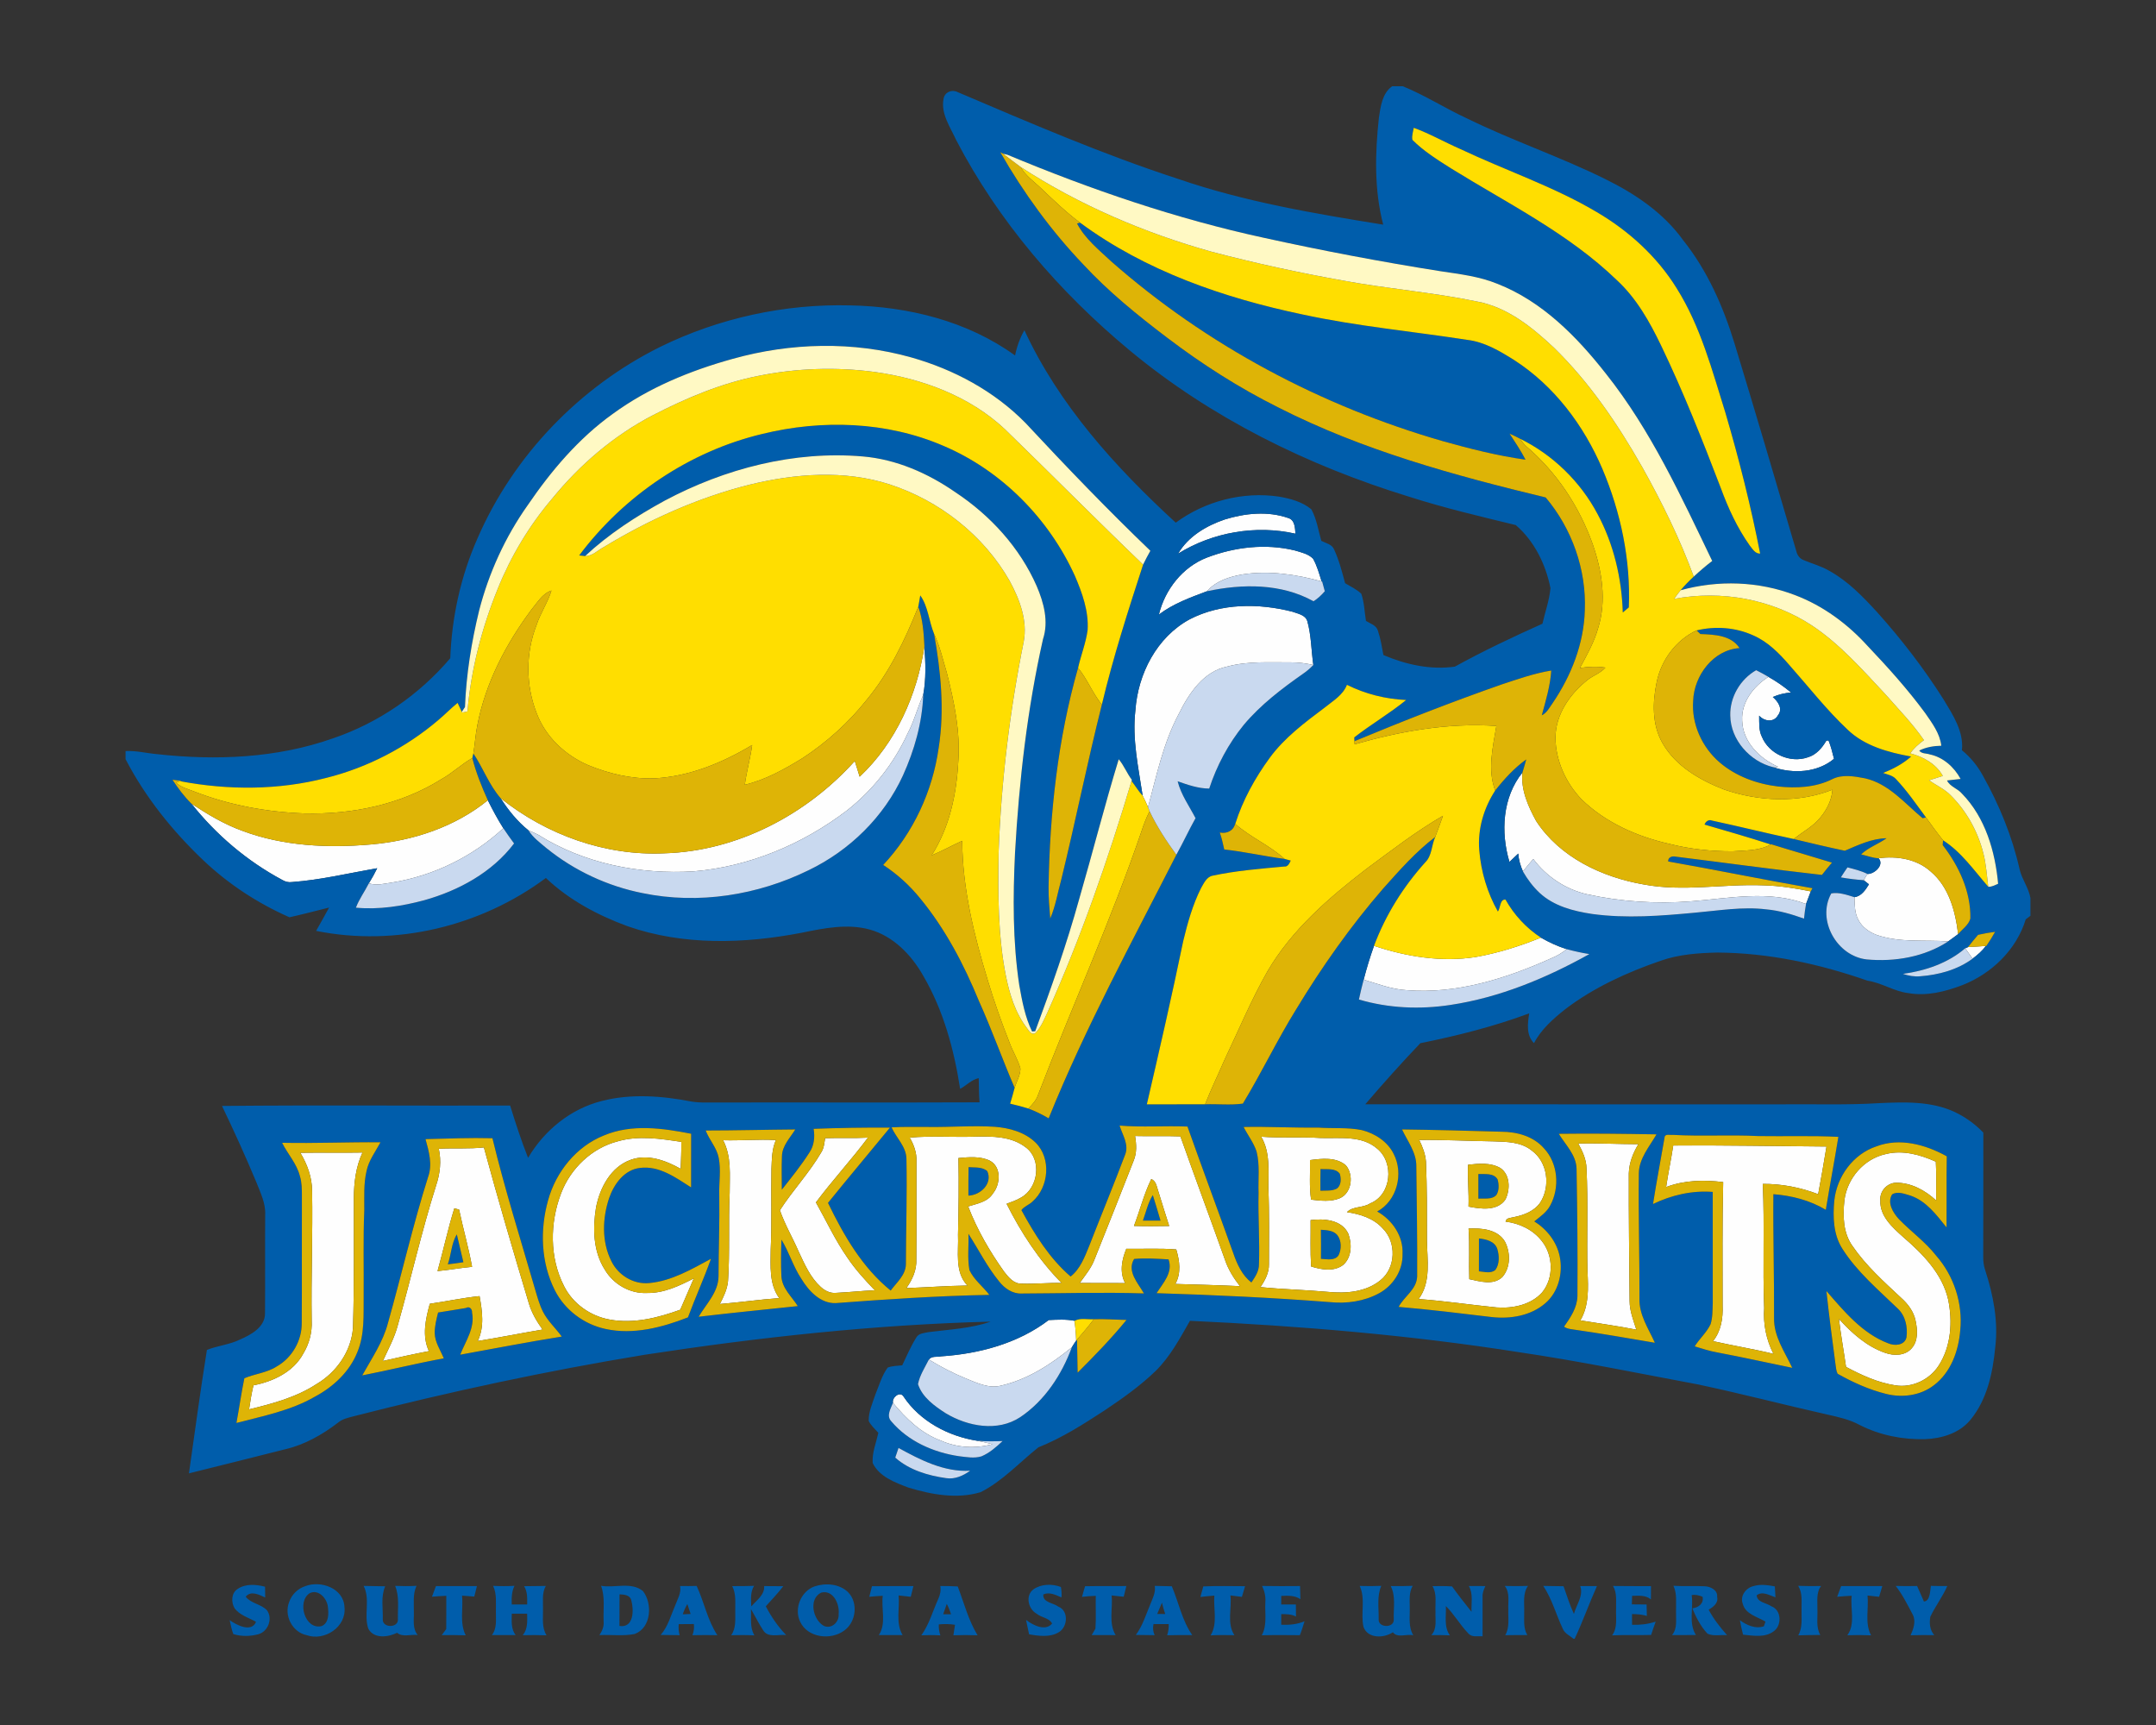 <?xml version="1.0" encoding="UTF-8"?>
<!DOCTYPE svg PUBLIC "-//W3C//DTD SVG 1.1//EN" "http://www.w3.org/Graphics/SVG/1.1/DTD/svg11.dtd">
<!-- Creator: CorelDRAW -->
<svg xmlns="http://www.w3.org/2000/svg" xml:space="preserve" width="2000px" height="1600px" version="1.1" style="shape-rendering:geometricPrecision; text-rendering:geometricPrecision; image-rendering:optimizeQuality; fill-rule:evenodd; clip-rule:evenodd"
viewBox="0 0 2000 1600"
 xmlns:xlink="http://www.w3.org/1999/xlink">
 <rect x="0" y="0" width="2000" height="1600" fill="#333333" stroke="none"/>
 <defs>
  <style type="text/css">
   <![CDATA[
    .fil1 {fill:#005DAB;fill-rule:nonzero}
    .fil5 {fill:#C9D9EF;fill-rule:nonzero}
    .fil3 {fill:#DEB406;fill-rule:nonzero}
    .fil0 {fill:#FEFEFE;fill-rule:nonzero}
    .fil2 {fill:#FFDE00;fill-rule:nonzero}
    .fil4 {fill:#FFF9C4;fill-rule:nonzero}
   ]]>
  </style>
 </defs>
 <g id="Capa_x0020_1">
  <g id="South_x0020_Dakota_x0020_State_x0020_Jackrabbits.cdr">
   <path class="fil0" d="M407.01 1065.47c13.94,-0.73 27.96,0.32 41.88,-1.18 13.11,48.42 27.3,96.53 41.68,144.57 2.61,8.88 7.38,16.87 12.74,24.35 -20.08,3.38 -40.02,7.4 -60.12,10.62 6.34,-13.21 4.14,-27.8 1.68,-41.63 -15.51,1.57 -30.75,4.89 -46.17,7.09 -3.89,14.24 -7.43,29.87 -0.82,43.93 -14.29,2.74 -28.53,5.88 -42.72,9.13 5.02,-10.97 10.87,-21.63 13.92,-33.39 12.17,-43.04 21.98,-86.77 35.48,-129.47 3.7,-10.92 4.97,-22.69 2.45,-34.02zm421.35 235.71c-1.12,-4.83 6.29,-11.12 9.7,-6.01 15.28,23.09 41.67,37.02 68.61,41.22 4.68,0.93 9.36,2.02 14.02,3.16 -15.81,4.24 -32.8,3.38 -47.82,-3.32 -18.21,-6.63 -32.38,-20.42 -44.51,-35.05zm44.63 -43.13c35.39,-2.34 71.32,-11.92 99.87,-33.66 7.99,-0.36 16.1,-0.88 24.01,0.71 0.74,6.08 1.27,12.19 1.45,18.35 -1.41,2.02 -2.75,4.11 -4.04,6.24 -19.31,15.72 -40.87,29.8 -65.44,35.48 -11.36,3 -22.3,-2.34 -32.57,-6.47 -11.99,-4.91 -23.53,-10.86 -34.55,-17.67 2.5,-3.52 7.57,-2.16 11.27,-2.98zm837.95 -144.68c2.5,-20.33 18.08,-38.5 38.25,-42.9 15.83,-4.02 32.09,0.52 46.56,7.02 0.7,11.99 0.18,24 0.34,36.02 -10.15,-9.43 -23.19,-16.56 -37.32,-16.49 -8.4,0.32 -15.28,8.02 -14.47,16.42 -0.7,14.56 11.22,25.01 21.1,33.89 18.13,15.6 36.28,33.93 41.8,58.05 4.22,20.44 2.79,43.29 -8.77,61.21 -8.45,13.15 -24.65,20.88 -40.18,18.38 -16.24,-2.48 -31.41,-9.45 -45.79,-17.13 -2.11,-14.85 -4.84,-29.64 -6.59,-44.54 12,13.27 25.87,25.71 43.09,31.6 7.99,2.81 18.19,2.65 24.21,-4.09 6.45,-6.98 5.63,-17.45 3.75,-26.03 -1.73,-8.34 -7.04,-15.33 -13.26,-20.9 -16.13,-15.06 -32.76,-29.96 -45.3,-48.28 -8.69,-12.13 -8.94,-27.97 -7.42,-42.23zm-1432.35 -44.13c19.24,-0.27 38.48,0.11 57.69,-0.23 -6.2,13.18 -7.93,27.85 -8.04,42.27 -0.07,40.14 0.43,80.27 -0.79,120.38 -1.62,21.71 -15.31,41.22 -33.85,52.13 -18.89,12.33 -40.88,18.19 -62.55,23.44 1.09,-7.5 2.32,-14.95 4.07,-22.29 18.19,-3.51 37.02,-12.37 46.17,-29.34 5.61,-9.2 8.41,-19.92 7.84,-30.71 -0.61,-40.09 1.09,-80.15 0.38,-120.26 -0.06,-12.63 -4.42,-24.69 -10.92,-35.39zm1273.58 -6.75c47.38,-0.31 94.79,0.62 142.17,0.96 -2.46,14.74 -4.93,29.5 -7.73,44.2 -16.37,-6.25 -33.84,-9.66 -51.35,-9.54 1.7,38.41 -0.21,76.86 1.27,115.27 -1.02,14.62 1.89,29.32 8.61,42.38 -18.56,-4.54 -37.46,-7.57 -56.08,-11.81 7.5,-9.25 9.36,-21.33 8.9,-32.91 0.03,-38.21 -0.41,-76.41 0.55,-114.59 -17.72,-2.23 -36.05,-1.82 -52.92,4.57 1.84,-12.9 4.68,-25.65 6.58,-38.53zm-88.1 -1.81c18.6,-0.48 37.18,0.56 55.76,0.59 -5.02,8.2 -8.58,17.4 -8.88,27.09 -0.14,39.48 0.41,78.93 0.75,118.41 0,9.22 3.5,17.87 6.25,26.55 -17.22,-3.43 -34.62,-5.77 -51.93,-8.63 8.09,-13.7 7.39,-30.12 6.61,-45.43 -0.81,-31.82 0.69,-63.66 -0.93,-95.46 -0.11,-8.34 -3.7,-15.99 -7.63,-23.12zm-793.27 -3.07c16.3,0.48 32.64,-1.11 48.97,-0.16 -3.73,8.29 -3.73,17.49 -4.14,26.42 -0.5,24.96 0.48,49.97 -0.68,74.95 -0.07,15.31 -1.66,32.12 7.91,45.24 -18.4,1.28 -36.69,4 -55.08,5.45 3.45,-6.67 6.83,-13.58 7.56,-21.16 1.84,-27.24 0.25,-54.56 1.54,-81.84 -0.04,-16.47 1.87,-33.75 -6.08,-48.9zm-97.69 1c19.28,-5.59 39.47,-2.41 58.89,0.52 0.21,8.34 -0.36,16.67 -0.54,25.01 -13.88,-7.77 -30.55,-14.04 -46.38,-8.38 -18.56,6.61 -28.66,26.05 -32.21,44.36 -3.09,19.26 -2.7,40.49 8.13,57.46 7.93,13.58 23.37,22.53 39.21,21.71 15.55,0.28 29.86,-6.58 43.38,-13.51 -4.2,9.68 -8.41,19.35 -12.56,29.05 -20.69,7.52 -43.2,13.2 -65.28,9.15 -17.92,-3.13 -34.3,-14.67 -42.5,-31.02 -13.6,-26.46 -13.26,-58.67 -2.77,-86.11 8.79,-23.07 28.51,-42.06 52.63,-48.24zm270.78 -3.43c20.17,-1.86 40.52,-0.18 60.76,-0.91 15.92,-0.38 33.57,-0.34 46.79,9.88 15.35,11.22 11.81,37.75 -4.25,46.61 -4.2,2.54 -8.88,4.11 -13.44,5.79 13.44,26.71 29.91,52.13 51.03,73.48 -12.38,-0.32 -24.76,1.04 -37.11,0.59 -7.29,0.27 -12.2,-5.95 -16.22,-11.11 -13.38,-18.81 -25.05,-38.91 -33.32,-60.48 8.2,-2.64 17.99,-4.07 22.94,-12.04 7.02,-8.54 8.06,-24.67 -2.91,-30.44 -9.01,-4.31 -19.41,-3.29 -29.07,-2.43 0.46,23.72 0.16,47.43 -0.41,71.14 0.71,15.85 -3.38,34.36 8.72,47.13 -18.89,0.23 -37.74,1.7 -56.62,2.36 5.61,-7.83 9.7,-16.87 9.22,-26.73 0.23,-30.25 0,-60.53 0.12,-90.79 0.38,-7.85 -2.3,-15.37 -6.23,-22.05zm-78.47 0.52c13.24,-0.47 26.48,0.21 39.73,-0.5 -15.34,20.58 -32.92,39.48 -48.27,60.08 9.58,17.01 17.78,34.84 28.98,50.9 7.41,11.11 16.42,20.99 25.64,30.59 -12.12,0.5 -24.23,1.89 -36.36,2.43 -5.31,0.46 -10.29,-2.22 -14.04,-5.76 -9.49,-8.73 -14.71,-20.83 -20.1,-32.28 -5.63,-12.99 -12.9,-25.24 -17.53,-38.61 11.95,-18.58 27.46,-34.89 38.61,-54.11 2.34,-3.83 2.59,-8.42 3.34,-12.74zm1057.58 -176.11c0.66,-0.3 2,-0.87 2.68,-1.16 5.46,-0.32 10.93,-0.59 16.43,-1.02 -3.32,4.68 -7.73,8.33 -12.25,11.78 -2.31,-3.2 -4.61,-6.4 -6.86,-9.6zm-454.05 8.08c20.74,-3.68 40.95,-10.06 60.46,-17.99 7.59,4.39 15.56,8.04 23.94,10.7 -4.43,3.59 -9.34,6.5 -14.63,8.61 -41.97,18.76 -87.71,33.27 -134.23,29.41 -13.7,-0.79 -26.51,-5.88 -39.5,-9.72 2.75,-10.61 5.91,-21.1 9.61,-31.39 30.14,10.11 62.66,15.33 94.35,10.38zm373.65 -91.6c16.9,-2.32 35.39,0.57 48.42,12.31 16.92,14.29 22.92,36.93 25.42,58.06 -3.02,2.31 -6.09,4.54 -9.18,6.72 -21.98,-1.55 -44.67,1.38 -65.95,-5.82 -7.2,-2.58 -13.95,-7.31 -17.49,-14.24 -3.48,-6.4 -3.27,-13.87 -3.57,-20.91 6.5,-0.98 10.31,-6.77 13.47,-11.95 -1.64,-1.3 -3.25,-2.57 -4.86,-3.82 1.09,-1.97 2.22,-3.9 3.45,-5.79 6.54,0.23 15.99,-8.52 10.29,-14.56zm-1398.76 -12.79c39.09,-3.33 77.96,-16.08 108.69,-40.99 4.45,8.83 9.08,17.58 14.4,25.94 -28.51,26.34 -64.69,44.08 -103.01,50.3 -7.17,1.03 -14.63,3.12 -21.76,0.78 2.82,-4.55 5.43,-9.2 7.75,-13.99 -26.3,4.54 -52.38,10.87 -79.07,12.83 -3.22,0.48 -6.35,-0.34 -9.08,-2.02 -32.55,-17.42 -61.33,-41.86 -84.22,-70.75 14.94,9.92 30.46,19.19 47.42,25.3 37.78,14.13 79.05,16.03 118.88,12.6zm1056.38 16.18c-8.22,-27.53 -6.56,-59.9 12.09,-82.95 -1.71,15.78 5.22,31.36 12.65,44.95 21.94,33.68 61.05,52.15 99.64,58.87 36.86,7.04 74.23,-0.68 111.34,0.86 14.76,0.34 29.34,2.7 43.81,5.59 -1.41,3.93 -2.88,7.81 -4.4,11.7 -34.37,-13.15 -71.78,-5.14 -107.28,-2.43 -31.93,2.45 -64.23,0.31 -95.5,-6.5 -20.01,-4.45 -37.98,-16.44 -50.25,-32.8 -3.27,3.8 -6.47,7.63 -9.6,11.52 -2.3,-5.27 -3.96,-10.81 -4.3,-16.56 -2.7,2.61 -5.42,5.2 -8.2,7.75zm215.87 -131.19c-0.89,-17.06 10.61,-31.71 24.37,-40.46 7.47,4.16 14.49,9.07 21.05,14.56 -5.88,0.39 -11.6,1.77 -16.96,4.14 4.74,4.11 9.65,10.94 4.77,16.96 -3.86,7 -12.77,5.59 -17.45,0.34 0.16,6.55 -0.5,13.47 2.53,19.54 6.54,15.96 26.27,24.82 42.56,19.1 7.79,-2.23 13.29,-8.7 17.24,-15.45 0.5,-0.04 1.52,-0.16 2.02,-0.22 2.27,5.49 3.61,11.29 5.09,17.05 -15.47,12.93 -37.93,14.06 -56.4,7.77 1.18,-0.07 3.52,-0.2 4.7,-0.27 -17.21,-7.68 -33.02,-23.15 -33.52,-43.06zm-758.57 -68.8c1.07,14.97 1.68,30.41 -1.11,45.15 -5.36,11.81 -8.5,24.51 -14.61,36 -12.69,27.64 -32.11,52.2 -56.01,71.02 -40.99,31.33 -90.64,52.18 -142.23,56.58 -49.99,3.05 -101.91,-7.13 -144.59,-34.11 -2.79,-1.48 -5.74,-2.61 -8.65,-3.84 -10.27,-8.2 -18.87,-18.81 -25.91,-29.91 42.56,33.95 96.96,53.6 151.67,51.12 67.64,-1.91 132.01,-35.75 176.85,-85.6 1.49,4.86 2.97,9.7 4.52,14.56 33.52,-31.53 53.32,-75.84 60.07,-120.97zm246.16 -25.08c29.12,-15.03 64.01,-14.99 95.19,-7.02 5.05,1.87 12.18,2.94 13.9,8.91 3.68,13.19 3.59,27.03 5.55,40.52 -6.8,-1.5 -13.68,-2.48 -20.63,-2.43 -19.71,0.13 -39.77,-1.32 -59.05,3.84 -22.21,4.38 -35.82,25.03 -45.15,43.95 -14.43,27.05 -20.63,57.25 -28.53,86.58 -1.48,-3.66 -3.2,-7.18 -4.98,-10.68 -3.92,-26.14 -9.83,-52.49 -6.74,-79.11 2.34,-33.91 19.85,-68.02 50.44,-84.56zm15.81 -57.17c25.8,-9.88 54.67,-13.28 81.7,-6.65 5.84,1.77 12.45,3.13 16.88,7.65 3.68,6.57 5.7,13.93 7.92,21.08 -23.69,-6.56 -48.72,-10.26 -73.2,-6.54 -12.15,2.07 -24.8,6.02 -33.16,15.65 -15.42,5.81 -31.32,11.49 -44.61,21.64 5.63,-23.14 21.96,-44.13 44.47,-52.83zm16.83 -35.45c18.79,-5.77 39.66,-7.91 58.53,-1.36 6.34,1.68 6.5,9.31 6.86,14.62 -36.75,-8.33 -76.84,-1.36 -108.84,18.49 9.34,-15.99 26.3,-25.98 43.45,-31.75zm-83.4 571.93c14.01,0.37 28.05,-0.18 42.07,0.32 13.53,38.14 27.66,76.07 41.24,114.18 3.02,9.09 8.09,17.28 13.99,24.76 -19.96,-0.93 -39.95,-1.46 -59.91,-2.05 5.58,-10.1 3.97,-21.44 0.84,-32 -15.4,-1.27 -30.89,-0.36 -46.34,-0.64 -4.2,10.16 -6.43,21.63 -1.13,31.85 -14.04,-0.09 -28.05,0.04 -42.07,-0.09 5.07,-7.13 10.84,-13.95 13.88,-22.28 12.11,-30.33 24.26,-60.65 36.09,-91.08 3.11,-7.29 2.64,-15.33 1.34,-22.97zm-1 83.38l0 0c10.88,0.39 21.76,0.25 32.66,0.07 -3.41,-10.99 -7.02,-21.92 -10.31,-32.93 -1.34,-3.95 -1.91,-8.79 -6.29,-10.63 -6.82,13.88 -10.54,29.07 -16.06,43.49zm118.02 -82.74c18.28,1.36 36.63,-0.04 54.94,1.18 17.65,0.57 38.04,-2.7 52.56,9.81 16.1,13.04 13.42,43.11 -6.57,50.9 -6.51,4.36 -15.9,2.39 -21.41,8.07 12.17,1.81 24.73,5.63 33.22,15.12 12.91,12.81 12.25,36.53 -2.09,48.04 -13.49,11.04 -32.16,12.49 -48.87,10.79 -20.81,-1.91 -41.73,-2.27 -62.49,-4.43 4.3,-6.29 8.09,-13.35 7.88,-21.24 -0.02,-23.5 0.46,-47.06 -0.52,-70.56 -0.09,-16.06 1.89,-33.17 -6.65,-47.68zm45.26 21.69l0 0c0.28,12.22 -0.81,24.53 1,36.68 8.86,1 18.31,2.25 26.78,-1.36 11.15,-4.95 12.95,-21.71 5.52,-30.46 -9.15,-7.86 -22.21,-6.29 -33.3,-4.86zm0.57 55.67l0 0c0.14,14.33 -0.41,28.69 0.46,43.02 9.51,2.97 21.19,5.06 29.75,-1.45 8.11,-7.07 8.27,-19.81 4.68,-29.19 -6.18,-12.74 -22.51,-14.01 -34.89,-12.38zm100.76 -74.36c23.14,-0.3 46.26,1 69.41,1.32 12.04,0.38 25.26,0.54 35.07,8.58 14.69,10.72 17.4,33.05 7.9,47.99 -5.5,8.11 -15.17,11.81 -24.39,13.65 -2.93,0.91 -7.14,0.39 -7.91,4.21 12.9,1.56 25.51,7.54 33.6,17.94 10.74,13.33 11.33,34.39 0.34,47.74 -10.45,11.63 -27.24,14.99 -42.25,13.92 -24.12,-2.4 -48.13,-6.04 -72.3,-7.79 11.84,-16.01 7.82,-36.61 7.68,-55.12 0,-24.14 0.14,-48.29 -0.91,-72.41 -0.54,-7.09 -3.18,-13.72 -6.24,-20.03zm45.33 22.98l0 0c-0.63,12.95 0.87,25.9 0.39,38.84 11.26,2.25 26.73,4.41 34.25,-6.58 4.59,-9.2 4.52,-23.29 -5.02,-29.39 -9.04,-5 -19.76,-3.93 -29.62,-2.87zm0.43 59.22l0 0c1.16,15.62 0.14,31.29 0.68,46.92 9.98,2.11 22.15,6 30.62,-1.91 7.86,-8.9 7.72,-23 2.34,-33.13 -6.97,-11.32 -21.67,-12.45 -33.64,-11.88zm-940.84 -18.79l0 0c-5.99,19.17 -10.15,38.89 -15.58,58.22 10.72,-0.94 21.33,-2.98 32.05,-3.93 -3.22,-17.88 -8.31,-35.35 -12.04,-53.11 -1.11,-0.29 -3.31,-0.88 -4.43,-1.18z"/>
   <path class="fil1" d="M872.26 1471.08c5.38,0 10.77,0.09 16.17,0.41 5.8,15.21 9.91,31.3 18.4,45.31 -7.45,-0.3 -14.92,-0.3 -22.39,0 0.5,-3.25 0.97,-6.52 1.45,-9.77 -4.97,-0.79 -10.02,-0.82 -15.01,-0.34 -0.14,3.45 0.31,6.88 1.45,10.18 -5.88,-0.34 -11.77,-0.34 -17.65,-0.07 7.25,-10.09 10.49,-22.19 15.54,-33.39 1.84,-3.86 2.81,-8.09 2.04,-12.33zm835.68 0.04c12.72,0.07 25.44,0.05 38.16,0.03 -1.05,3.27 -1.98,6.63 -2.96,9.94 -3.58,-0.43 -7.17,-0.84 -10.74,-1.2 1.27,12.27 -2.75,25.57 3.3,36.93 -7.36,-0.32 -14.7,-0.34 -22.04,-0.07 7.73,-10.56 2.59,-24.55 4.07,-36.63 -4.52,0.2 -9.04,0.52 -13.51,0.97 1.27,-3.31 2.47,-6.65 3.72,-9.97zm-39.88 -0.2c7.08,0.29 14.19,0.32 21.28,0.16 -4.79,6.2 -3.23,14.22 -3.43,21.48 0.38,7.98 -1.52,16.58 2.66,23.9 -6.84,0.09 -13.66,0.16 -20.45,0.38 4.25,-7.38 2.87,-15.96 3.07,-24.03 -0.11,-7.4 1.04,-15.28 -3.13,-21.89zm-115.68 -0.05c9.58,0.66 19.24,-0.06 28.84,0.44 5.39,0.11 12.45,3.58 11.66,9.94 1.34,5.7 -3.66,9.27 -7.84,11.81 4.54,8.63 10.61,16.29 17.06,23.6 -6,-0.5 -12.56,1.25 -18.15,-1.36 -6.29,-6.72 -10.56,-15.06 -14.06,-23.49 5.61,-0.72 10.83,-4.4 9.49,-10.76 -3.22,-1.32 -6.65,-2.23 -10.1,-1.52 1.79,12.24 -3.16,25.98 3.97,37.02 -7.43,0.07 -14.81,0.07 -22.21,0.02 5.15,-6.02 3.52,-14.13 3.72,-21.39 -0.22,-8.16 1.16,-16.65 -2.38,-24.31zm-56.08 0.18c11.74,0.23 23.49,0.03 35.23,0.16 -0.07,4.07 -0.12,8.18 -0.09,12.29 -4.98,-4.18 -11.43,-3.36 -17.42,-3.31 -0.12,2.63 -0.19,5.26 -0.25,7.92 4.54,0.05 9.08,0.07 13.67,0.12 0.05,3.52 0.14,7.04 0.27,10.6 -4.5,-1.38 -9.15,-1.7 -13.78,-1.72 -0.03,3.29 0,6.61 0.04,9.94 7.4,0.28 14.83,-0.61 21.92,-2.93 -1.48,4.09 -2.91,8.2 -4.25,12.34 -12.06,0.38 -24.14,-0.18 -36.2,0.41 5.27,-7.04 3.4,-15.95 3.7,-24.06 -0.23,-7.31 1.16,-15.15 -2.84,-21.76zm-100.41 -0.02c7.17,0.21 14.35,0.18 21.53,-0.04 -5.02,7.13 -3.23,15.94 -3.5,24.07 0.14,7.23 -1.04,14.99 2.91,21.53 -6.86,-0.02 -13.7,-0.02 -20.51,0.1 4.29,-7.3 2.54,-15.9 2.86,-23.9 -0.36,-7.36 1.66,-15.49 -3.29,-21.76zm-67.05 0.18c6.04,-0.13 12.08,-0.16 18.15,0.25 5.76,8.02 11.87,15.81 18.07,23.53 -0.38,-7.99 1.73,-16.62 -2.52,-23.91 5.09,0.09 10.22,0.09 15.36,0.04 -1.48,3.25 -2.93,6.66 -2.59,10.34 -0.02,12.08 0.07,24.16 0,36.27 -4.52,-0.34 -10.09,1.25 -13.36,-2.84 -7.58,-7.84 -12.97,-17.51 -20.69,-25.23 0.46,9.1 -2.04,19.19 3.73,27.18 -5.77,-0.27 -11.52,-0.31 -17.27,-0.18 5.64,-5.93 3.55,-14.31 3.91,-21.62 -0.43,-7.97 1.57,-16.63 -2.79,-23.83zm-212.62 0.23c12.9,-0.57 25.85,-0.23 38.77,-0.2 -1,3.29 -1.97,6.61 -2.95,9.92 -3.57,-0.47 -7.11,-0.95 -10.65,-1.36 1.45,12.17 -3.52,26.05 3.72,36.89 -7.38,-0.19 -14.76,-0.19 -22.12,0.18 6.79,-11.06 2.5,-24.67 3.5,-36.89 -4.32,0.32 -8.66,0.73 -12.95,1.27 0.68,-2.45 2.02,-7.36 2.68,-9.81zm-112.52 9.68c0.93,-3.32 1.91,-6.57 2.84,-9.84 12.77,-0.29 25.53,0.03 38.32,-0.2 -0.84,3.29 -1.66,6.61 -2.46,9.95 -3.74,-0.44 -7.47,-0.82 -11.19,-1.19 1.22,12.18 -3.05,25.72 3.72,36.78 -7.43,-0.03 -14.83,-0.03 -22.23,-0.07 0.86,-1.46 2.61,-4.38 3.47,-5.86 0.75,-10.15 0.05,-20.35 0.32,-30.5 -4.29,0.13 -8.56,0.47 -12.79,0.93zm-197.33 -0.05c0.84,-3.29 1.7,-6.54 2.5,-9.81 12.83,-0.23 25.64,-0.02 38.47,-0.14 -0.86,3.3 -1.67,6.64 -2.49,9.97 -3.75,-0.47 -7.52,-0.88 -11.25,-1.27 1.18,12.18 -2.97,25.69 3.71,36.75 -7.36,0.05 -14.72,0.05 -22.08,0 7.13,-10.63 2.16,-24.39 3.63,-36.41 -4.18,0.18 -8.36,0.48 -12.49,0.91zm-127.15 -9.9c6.77,0.04 13.54,0.02 20.31,-0.25 -3.61,5.79 -2.89,12.65 -2.61,19.12 4.74,-5.63 12.51,-10.65 11.95,-18.89 5.9,-0.03 11.83,0 17.73,0.11 -4.99,6.54 -10.69,12.51 -16.21,18.62 5.06,9.73 11.26,18.79 18.89,26.69 -6.97,-0.88 -17.01,2.95 -21.37,-4.5 -4.2,-6.29 -7.43,-13.15 -11.31,-19.6 0.52,8.2 -1.32,16.97 3.25,24.4 -7.2,-0.37 -14.43,-0.37 -21.6,-0.14 4.58,-6.36 3.75,-14.33 3.81,-21.69 -0.2,-8.02 1.05,-16.49 -2.84,-23.87zm-278.5 9.79c1.25,-3.27 2.47,-6.57 3.7,-9.81 12.67,0.02 25.35,0.02 38,0 -0.82,3.2 -1.64,6.45 -2.45,9.72 -3.77,-0.34 -7.54,-0.59 -11.32,-0.87 1.16,12.25 -2.45,25.37 3.37,36.8 -7.43,-0.27 -14.84,-0.25 -22.26,-0.16 1.38,-1.89 2.77,-3.79 4.18,-5.61 0.11,-10.29 0.04,-20.58 0.06,-30.87 -4.42,0.18 -8.85,0.48 -13.28,0.8zm1357.82 -9.95c6.61,0.18 13.2,0.2 19.83,0.04 2.25,4.73 4.16,9.64 6.34,14.4 5.86,-0.38 5.7,-9.88 6.45,-14.51 5.07,0.18 10.15,0.21 15.24,0.16 -4.41,9.93 -11.04,18.67 -15.74,28.44 -1.04,5.99 -0.54,12.4 3.68,17.1 -7.34,-0.11 -14.65,-0.09 -21.96,0.14 2.63,-6 5.22,-13.2 1.84,-19.42 -4.8,-9.04 -9.34,-18.27 -15.68,-26.35zm-141.93 16.38c-2.68,-7.16 3.11,-14.72 10.06,-16.24 6.48,-1.96 13.24,-0.91 19.76,0.27 0.14,3.36 0.34,6.72 0.57,10.13 -5.47,-1.75 -12.13,-6.09 -17.44,-1.82 0.59,6.68 9.11,6.93 13.63,10.15 9.56,3.48 9.92,17.92 1.99,23.33 -8.17,6.02 -18.89,3.88 -28.23,3 -1.2,-4.43 -2.13,-8.95 -2.95,-13.4 6.27,4.58 14.35,8.27 22.23,5.63 0.37,-1.09 1.14,-3.27 1.53,-4.34 -7.61,-4.56 -18.74,-6.86 -21.15,-16.71zm-185 -16.4c6.25,0.13 12.52,0.2 18.81,0.29 3,8.61 5.77,17.35 9.63,25.67 2.23,-8.47 9.04,-16.76 5.84,-25.83 5.15,0.03 10.33,0.03 15.51,0.03 -7.24,16.12 -13.15,32.82 -20.65,48.85l-1.13 0c-3.45,-2.95 -8.18,-4.88 -9.93,-9.33 -6.22,-13.16 -9.95,-27.49 -18.08,-39.68zm-170.3 0.02c6.66,0.2 13.33,0.23 20.03,-0.07 -4.22,9.7 -2.22,20.51 -2.43,30.78 -0.84,8.22 14.43,8.7 14.02,0.45 -0.48,-10.31 2.11,-21.44 -2.82,-31.02 6.79,0.06 13.58,0.04 20.37,-0.23 -3.51,5.95 -2.74,12.88 -2.74,19.49 0.34,8.85 -1.59,18.35 3.31,26.34 -6.06,-1.47 -14.9,2.89 -18.92,-2.81 -8.31,5.65 -23.23,6.11 -27.27,-4.86 -2.87,-12.5 2.08,-26.1 -3.55,-38.07zm-90.58 0.02c11.75,0.25 23.49,0.14 35.25,0.07 0.09,4.04 0.18,8.11 0.34,12.2 -5.31,-3.66 -11.69,-3.27 -17.8,-3.05 0,2 0,5.95 0,7.95 4.52,-0.02 9.06,-0.02 13.6,0 0,3.73 0.02,7.45 0.09,11.2 -4.22,-2.29 -9.04,-2.25 -13.69,-2.23 -0.03,3.25 0,6.52 0,9.79 7.36,0.41 14.76,-0.31 21.62,-3.15 -1.34,4.31 -2.64,8.67 -4.34,12.88 -11.76,-0.12 -23.55,-0.23 -35.32,0.09 5.2,-9.47 2.73,-20.45 3.32,-30.73 0.41,-5.25 -0.73,-10.36 -3.07,-15.02zm-212.09 3.14c7.27,-5.07 17.4,-5.3 25.5,-2.18 0.6,3.18 0.78,6.4 0.57,9.69 -5.27,-2.27 -11.08,-5.31 -16.87,-2.81 -0.84,7.52 9.29,7.79 13.88,11.29 9.74,3.83 8.85,18.51 0.75,23.62 -8.27,5.15 -18.72,3.7 -27.85,2.09 -0.89,-4.45 -1.84,-8.93 -2.82,-13.36 6.29,4.88 17.9,10.86 24.15,3.41 -2.57,-5.34 -9.93,-5.45 -14.2,-9.09 -7.93,-4.24 -10.86,-16.87 -3.11,-22.66zm-501.21 -3.23c6.61,0.32 13.24,0.32 19.85,-0.02 -2.68,5.38 -2.79,11.38 -2.54,17.28 4.75,-0.02 9.52,-0.02 14.29,0 0.06,-5.81 0.36,-11.85 -2.84,-16.96 6.72,-0.05 13.42,-0.09 20.14,-0.23 -3.84,6.65 -2.41,14.4 -2.61,21.69 0.16,8.13 -1.32,16.81 3.27,24.1 -7.36,-0.27 -14.74,-0.3 -22.08,-0.09 4.77,-5.61 4.23,-13.09 4.09,-19.97 -4.74,-0.02 -9.49,-0.02 -14.24,0 -0.07,6.77 -0.91,14.15 3.64,19.85 -7.39,0 -14.77,0 -22.15,0 4.97,-6.22 3.66,-14.35 3.77,-21.71 -0.16,-8.04 1.02,-16.44 -2.59,-23.94zm-90.9 0.02c6.61,0.28 13.25,0.3 19.86,-0.04 -3.57,7.52 -2.34,15.94 -2.48,24.01 0.27,7.31 -1.57,15.51 3.61,21.62 -6.22,-0.89 -14.08,2.34 -19.1,-2.09 -8.4,4.13 -21.6,5.9 -26.78,-3.84 -4.29,-12.79 2.04,-27.23 -4.31,-39.63 6.65,0.09 13.33,0.18 19.98,0.36 -4.2,9.65 -1.9,20.49 -2.22,30.71 -0.39,8.11 14.74,8.15 14.01,-0.23 -0.23,-10.31 1.55,-21.1 -2.57,-30.87zm-146.2 2.91c7.5,-5.13 17.19,-4.29 25.55,-2.13 0.05,3.31 0.09,6.65 0.14,9.99 -5.54,-2.5 -13.2,-6.72 -18.1,-0.73 5.11,6.43 14.24,6.77 19.76,12.61 5.59,7.74 1.02,19.74 -8.11,22.23 -7.41,1.98 -15.85,2.18 -23.15,-0.2 -1.56,-4.18 -2.4,-8.59 -3.36,-12.88 6.36,4.59 20.33,11.77 24.46,1.52 -6.81,-3.77 -15.03,-6.06 -19.91,-12.53 -3.3,-5.52 -3.12,-14.11 2.72,-17.88zm1151.62 -325.13c6.56,0.65 14.69,2.54 17.01,9.69 1.91,6.27 2.22,14.06 -1.86,19.58 -4.41,3.52 -10.18,1.57 -15.18,1.18 0,-10.15 -0.02,-20.3 0.03,-30.45zm-956.54 23.96c3.2,-9.09 3.3,-19.54 8.36,-27.73 2.07,8.58 4,17.19 6.09,25.8 -4.79,0.72 -9.61,1.36 -14.45,1.93zm809.9 -32.05c5.32,0.34 11.56,0.52 15.29,4.97 3.95,5.27 3.95,12.93 1.11,18.7 -3.61,5.4 -10.9,3.52 -16.33,3.29 0.07,-8.99 0.09,-17.99 -0.07,-26.96zm-165.1 -8.5c2.91,-7.92 4.63,-16.44 9.18,-23.66 2.4,7.88 4.93,15.74 7.17,23.69 -5.45,0 -10.9,0 -16.35,-0.03zm311.17 -43.2c5.93,0.26 14.4,-1.18 17.87,5.05 1.3,4.63 1.53,10.17 -1.13,14.4 -4.2,4.56 -11.22,2.97 -16.74,3.4 -0.05,-7.61 -0.05,-15.24 0,-22.85zm-146.41 -4.65c5.95,0.54 13.72,-1.14 17.85,4.36 1.39,4.43 1.46,10.29 -2.36,13.58 -4.72,2.73 -10.4,1.95 -15.6,2.2 -0.05,-6.72 -0.03,-13.42 0.11,-20.14zm-326.5 -1.73c5.82,0.5 12.68,-0.5 17.42,3.73 5.11,11.56 -6.4,22.35 -17.55,22.67 0,-8.82 -0.03,-17.61 0.13,-26.4zm100.67 -875.22l2.77 -0.82c60.66,44.79 133.43,69.85 206.64,85.2 50.29,10.88 101.59,15.6 152.36,23.49 16.15,1.84 30.3,10.35 43.79,18.8 37.04,23.85 64.48,60.51 81.67,100.71 17.15,40.48 26.42,84.63 24.58,128.67 -1.91,1.54 -3.75,3.11 -5.59,4.68 -0.97,-31.57 -8.36,-63.23 -23.32,-91.15 -15.92,-30.14 -41.52,-55.1 -72.14,-70.09 -3.13,-1.68 -6.34,-3.16 -9.54,-4.61 5.18,7.88 10.4,15.76 14.79,24.14 -25.96,-3.63 -51.4,-10.08 -76.61,-17.15 -113,-32.5 -219.39,-89.03 -307.77,-166.8 -11.46,-10.72 -24.23,-20.94 -31.63,-35.07zm292.29 -127.35l9.86 0c20.67,8.36 39.47,20.62 59.73,29.91 41.82,20.51 86.11,35.41 127.85,56.06 27.74,13.6 54.29,31.43 72.5,56.83 22.47,28.14 37.14,61.46 47.63,95.69 19.53,64.16 38.5,128.53 57.4,192.9 0.86,3.59 3.15,6.83 6.74,8.13 8,3.41 16.54,5.56 24.03,10.08 17.15,9.47 30.87,23.74 43.98,38.02 22.73,25.33 43.6,52.38 61.8,81.16 8.61,14.33 18.78,29.53 17.03,47.1 7.91,6.43 14.43,14.4 19.31,23.35 15.33,27.33 27.37,56.65 34.23,87.27 2.18,9.24 8.36,16.99 10.01,26.46l0 16.44c-1.09,0.84 -3.27,2.5 -4.38,3.34 -8.56,28.12 -31.66,50.38 -58.71,60.96 -15.88,6.07 -33.14,10.45 -50.2,7.43 -13.33,-1.57 -24.67,-9.59 -37.88,-11.52 -44.79,-15.67 -91.88,-25.84 -139.46,-26.09 -17.69,0.43 -35.68,1.7 -52.49,7.65 -31.3,10.77 -61.89,24.73 -88.35,44.84 -11.18,8.92 -22.38,18.64 -29.05,31.54 -7.36,-7.38 -5.96,-18.3 -4.41,-27.64 -32.78,12.2 -66.78,20.78 -101.01,27.67 -17.55,18.33 -34.52,37.36 -51.08,56.67 129.94,0.11 259.86,0 389.8,0.04 28.83,-0.25 57.69,0.73 86.47,-1.07 23.6,-1.06 48.54,-2.06 70.48,8.18 9.93,4.68 18.92,11.22 26.57,19.12 -0.06,38.37 0.07,76.73 -0.09,115.09 -0.07,4.16 0.43,8.36 1.77,12.36 7.52,23.07 12.36,47.63 9.34,71.95 -2.27,23.56 -7.54,48.13 -22.85,66.87 -10.13,12.49 -26.67,17.51 -42.22,18.08 -20.85,0.54 -41.98,-3.64 -60.6,-13.13 -9.4,-5.11 -19.92,-7.43 -30.26,-9.74 -40.22,-9.02 -80.08,-19.54 -120.42,-28.01 -55.21,-10.31 -110.22,-21.69 -165.8,-29.84 -100.92,-15.86 -202.85,-24.33 -304.86,-29.05 -9.31,16.3 -18.3,33.2 -31.82,46.53 -14.47,13.95 -30.91,25.58 -47.56,36.71 -19.55,12.74 -39.41,25.44 -61.17,34.09 -17.67,14.06 -33.29,31.37 -53.67,41.63 -21.87,6.57 -45.51,2.23 -66.93,-4.27 -12.4,-4.72 -27.03,-10.06 -33.16,-22.8 -0.64,-9.58 3.22,-18.78 5.27,-28.03 -3.16,-3.52 -6.91,-6.72 -8.97,-11.06 -0.12,-8.47 3.52,-16.4 6.15,-24.3 3.48,-8.5 6.02,-17.63 11.47,-25.12 4.29,-1.64 8.97,-1.61 13.49,-2.11 4.16,-8.7 7.95,-17.61 13.06,-25.78 2.3,-4.14 7.61,-4.16 11.68,-5.05 19.21,-2.47 38.86,-3.27 57.3,-9.69 -107.5,2.79 -214.68,14.44 -320.93,30.73 -90.74,14.9 -180.73,34.2 -269.79,57.01 -5.11,1.36 -10.51,2.43 -14.67,5.95 -14.49,11.08 -30.71,20.37 -48.6,24.59 -29.87,7.57 -59.79,15.02 -89.72,22.45 5.43,-38.16 10.56,-76.41 16.67,-114.46 9.68,-3.97 20.96,-4.86 30.62,-9.63 10.31,-4.47 23.37,-11.47 23.28,-24.39 0.27,-30.34 -0.07,-60.71 0.16,-91.06 0.61,-10.83 -4.39,-20.69 -8.2,-30.5 -9.97,-23.87 -20.67,-47.45 -31.87,-70.75 89.08,-0.86 178.18,-0.11 267.29,-0.36 5.06,16.3 10.33,32.61 16.65,48.51 14.96,-25.44 39.49,-45.49 68.36,-52.74 27.1,-6.99 55.65,-4.79 82.86,0.46 4.52,0.79 9.11,0.97 13.69,0.97 84.63,-0.22 169.26,0.18 253.89,-0.18 -0.68,-7.49 -0.52,-14.99 -0.77,-22.46 -6.59,1.38 -11.45,6.81 -17.24,9.99 -5.63,-36.43 -15.45,-72.77 -34.16,-104.8 -10.93,-19.39 -27.73,-36.88 -49.72,-43.01 -20.78,-5.68 -42.5,-1.23 -63.12,2.99 -53.26,10.25 -109.82,12.04 -161.63,-6.11 -27.59,-10.15 -54.21,-24.32 -75.65,-44.69 -60.26,44.85 -139.28,64 -213.14,49.05 3.97,-7.24 8.18,-14.33 12.04,-21.62 -12.24,3.05 -24.44,6.25 -36.75,9.02 -29.35,-12.95 -56.58,-30.71 -79.86,-52.79 -28.71,-27.27 -53.9,-58.62 -72.2,-93.85l0 -7.54c9.94,-0.5 19.64,2.05 29.5,2.89 54.4,6.02 110.73,3.72 162.71,-14.61 42.25,-14.31 80.16,-40.4 109,-74.38 1.41,-38.18 9.75,-76.04 25.19,-111.02 33.25,-76.82 94.78,-140.71 169.71,-177.84 54.47,-26.72 115.52,-40 176.19,-38.41 53.81,1.04 108.77,14.56 152.86,46.47 1.63,-8.22 4.45,-16.15 8.65,-23.42 32.16,69.48 84.54,127.15 140.39,178.48 27.16,-19.99 62.28,-29.12 95.71,-24.17 10.59,1.82 21.65,4.77 30.07,11.77 4.95,9.04 6.45,19.44 9.25,29.28 4.27,2.18 10.08,3.15 11.97,8.2 4.56,9.9 7.27,20.55 10.1,31.04 5.05,3.16 10.68,5.61 15,9.77 2.83,8.11 2.97,16.83 4.36,25.23 3.93,2.5 9.56,3.96 11.04,8.98 2.52,7.33 3.72,15.03 5.13,22.66 20.69,8.86 43.79,13.99 66.27,10.77 26.42,-14.56 53.74,-27.46 81.27,-39.82 2.48,-10.97 6.43,-21.76 7.43,-33 -4.34,-21.96 -14.99,-43.79 -32.19,-58.48 -33.27,-8.11 -66.66,-15.95 -99.3,-26.42 -93.62,-28.8 -183.34,-72.86 -258.93,-135.69 -65.25,-54.1 -121.69,-119.74 -160.92,-195.12 -5.45,-12.04 -14.4,-24.4 -11.62,-38.27 0.99,-6 7.54,-8.82 12.85,-6.18 67.5,28.73 134.96,57.89 204.78,80.61 61.6,21.21 126.06,32.09 190.18,42.42 -8.43,-32.29 -7.57,-66.09 -4.02,-99.02 1.61,-10.45 2.95,-22.72 12.33,-29.35zm20.03 38.54l0 0c-0.61,3.71 -2,7.45 -1.25,11.22 10.61,10.59 23.44,18.56 36.05,26.56 52.35,32.43 108.7,60.16 153.4,103.34 18.31,16.83 30.62,38.72 41.27,60.87 20.69,43.02 38.23,87.44 55.31,132.01 6.86,18.74 15.31,37.09 26.89,53.44 2.59,3.11 4.93,7.66 9.67,7.5 -8.6,-44.02 -19.57,-87.58 -32.22,-130.6 -12.36,-39.39 -22.99,-80.11 -45.16,-115.41 -18.26,-29.57 -44.7,-53.51 -74.56,-70.98 -40.05,-23.69 -84.41,-38.47 -126.31,-58.32 -14.49,-6.29 -28.23,-14.24 -43.09,-19.63zm-383.55 22.63l0 0c21.51,37.59 47.15,72.86 77.06,104.2 23.44,25.28 50.31,47.06 77.73,67.85 32.32,24.55 66.68,46.51 103.02,64.64 78.14,39.81 163.29,63.09 248.12,83.56 24.33,28.75 37.88,66.91 36.32,104.68 -0.87,30.91 -12.61,60.71 -29.87,86.08 -2.95,4.09 -5.31,9.02 -10.06,11.32 3.72,-13.65 7.86,-27.33 8.79,-41.55 -15.81,2.57 -30.98,7.95 -46.15,12.95 -46,16.1 -91.42,33.91 -136.42,52.6 -0.04,-0.88 -0.14,-2.65 -0.18,-3.54 15.58,-12.15 32.82,-22.17 48.13,-34.68 -19.03,-0.84 -37.86,-5.57 -54.92,-14.09 -3.7,9.61 -13.02,14.93 -20.62,21.11 -18.43,13.85 -37.32,27.89 -51.04,46.67 -13.63,18.63 -24.96,39.16 -31.94,61.19l-0.11 -0.09c-1.59,6.61 -7.88,9.43 -14.22,8.13 1.71,5.13 3,10.4 4.11,15.72 18.79,2.02 37.23,6.33 55.95,8.74 1.43,0.39 4.31,1.16 5.74,1.55 -1.27,2.63 -2.66,6.02 -6.22,5.54 -22.19,2.06 -44.5,3.79 -66.3,8.49 -5.63,1.14 -8.06,7.07 -10.7,11.52 -7.74,15.44 -12.47,32.25 -16.49,48.99 -10.47,50.72 -22.08,101.16 -33.79,151.59 18.01,-0.12 36.04,0 54.05,-0.07 11.63,-0.43 23.6,0.97 35.03,-0.64 17.37,-28.62 31.75,-58.92 49.4,-87.37 23.89,-39.46 50.58,-77.3 80.81,-112.16 15.08,-16.85 30.18,-34.09 48.26,-47.79 -3.52,7.61 -2.93,17.26 -9.17,23.42 -20.44,22.64 -36.93,48.94 -47.63,77.56 -3.7,10.29 -6.86,20.78 -9.61,31.39 -1.59,6.11 -3.11,12.22 -4.41,18.4 27.42,8.11 56.54,9.36 84.75,5.06 45.63,-6.83 88.94,-24.82 129.03,-47.19 -7.11,-1.14 -14.11,-2.68 -21.01,-4.57 -8.38,-2.66 -16.35,-6.31 -23.94,-10.7 -13.6,-8.9 -24.92,-21.12 -32.84,-35.31 -5.25,-0.44 -4.66,7.85 -7.04,11.12 -9.86,-17.37 -15.74,-37.13 -17.31,-57.03 -1.57,-19.46 4.22,-38.95 14.79,-55.21 8.4,-10.72 17.71,-20.9 28.82,-28.87 -1.05,4.09 -2.34,8.09 -3.52,12.13 -18.65,23.05 -20.31,55.42 -12.09,82.95 2.78,-2.55 5.5,-5.14 8.2,-7.75 0.34,5.75 2,11.29 4.3,16.56 4.24,7.33 9.35,14.22 15.6,20.01 13.17,12.2 31.32,16.85 48.63,19.46 31.71,4.32 63.78,1.77 95.48,-1.2 21.94,-1.91 44,-5.77 66.05,-3.07 12.04,1.07 23.67,4.55 35,8.59 0.46,-4.54 1.05,-9.09 1.87,-13.58 1.52,-3.89 2.99,-7.77 4.4,-11.7 0.39,-0.73 1.16,-2.2 1.55,-2.93 -44.68,-7.75 -89.11,-16.95 -133.78,-24.8 -0.41,-3.71 3.52,-5.27 6.63,-4.52 45.34,5.61 90.58,11.9 135.96,16.99 3.02,-3.87 6.11,-7.68 9.31,-11.41 -18.78,-5.81 -37.66,-11.19 -56.42,-17.03l-0.41 0.2c-20.32,-6.63 -40.88,-12.47 -61.37,-18.46 0.94,-2.73 3.82,-5.04 6.86,-3.73 25.35,5.45 50.52,11.75 75.91,17.13 15.74,3.77 31.5,7.54 47.33,10.86 12.38,-5.25 24.94,-11.36 38.73,-11.61 -7.56,5.45 -16.76,8.43 -23.6,15.01 5.36,1.18 10.61,3.32 16.15,3.59 5.7,6.04 -3.75,14.79 -10.29,14.56 -5.86,-2.95 -12.24,-4.43 -18.51,-6.11 -2.11,3.04 -4.18,6.13 -6.13,9.29 6.99,1.25 14.08,2.11 21.19,2.61 1.61,1.25 3.22,2.52 4.86,3.82 -3.16,5.18 -6.97,10.97 -13.47,11.95 -6.79,-2.12 -14.7,-4.89 -21.49,-3.48 -13.74,24.73 5.3,58.15 32.85,61.19 25.93,2.41 53.6,-2.25 75.65,-16.74 3.09,-2.18 6.16,-4.41 9.18,-6.72 3.88,-4.66 9.67,-8.36 11.36,-14.43 0.5,-25.03 -10.63,-48.76 -25.69,-68.2 0.07,-1.12 0.25,-3.32 0.34,-4.43 17.1,10.99 28.8,28.02 41.93,43.11 3.29,0.22 6.22,-1.55 9.17,-2.77 -2.75,-30.03 -11.88,-61.37 -33.41,-83.45 -3.97,-4.88 -11.29,-6.57 -13.99,-12.36 4.18,-0.5 8.36,-0.97 12.58,-1.43 -5.97,-10.97 -16.1,-20.12 -28.55,-22.73 -3.29,-1.16 -7.54,-0.41 -9.81,-3.57 6.34,-3.2 13.4,-4.32 20.47,-4.48 -1.32,-11.53 -8.57,-21.03 -14.95,-30.29 -16.26,-22.1 -34.68,-42.52 -53.56,-62.42 -18.49,-20.37 -41.29,-37.2 -67.11,-46.97 -33.73,-12.97 -71.44,-14.17 -106.19,-4.56 3.77,-4.5 7.88,-8.68 12.18,-12.66 5.49,-5.08 11.15,-9.99 17.12,-14.49 -28.86,-59.94 -56.89,-121.24 -98.57,-173.66 -27.05,-34.46 -59.24,-67.23 -100.8,-83.45 -16.76,-6.86 -34.84,-8.95 -52.63,-11.63 -54.89,-8.67 -109.52,-19.05 -163.8,-30.98 -81.63,-17.69 -160.92,-44.88 -237.9,-77.02 -1.04,-0.25 -3.16,-0.77 -4.2,-1.04 -0.64,-0.34 -1.89,-1.02 -2.52,-1.36zm-248.19 191.67l0 0c-39.49,10.92 -78.13,26.8 -111.36,51.1 -31.66,22.67 -57.12,52.79 -78.93,84.77 -20.78,29.39 -35.95,62.64 -44.94,97.46 -7.16,29.39 -11.97,59.42 -13.16,89.67 -0.72,1.09 -2.2,3.29 -2.95,4.38 -1.32,-2.74 -2.59,-5.49 -3.86,-8.26 -6.2,4.97 -11.72,10.76 -17.83,15.87 -30,25.58 -65.93,44.2 -104.18,53.74 -44.09,11.4 -90.58,11.47 -135.17,3.05l1.25 -0.32c-2.86,-0.39 -5.72,-0.73 -8.58,-1.02 5.15,7.83 10.85,15.49 17.53,22.1 22.89,28.89 51.67,53.33 84.22,70.75 2.73,1.68 5.86,2.5 9.08,2.02 26.69,-1.96 52.77,-8.29 79.07,-12.83 -2.32,4.79 -4.93,9.44 -7.75,13.99 -3.84,7.63 -8.99,14.58 -12.01,22.6 21.3,1.99 42.77,-1.39 63.32,-6.89 31.96,-8.94 63.12,-25.82 83.4,-52.69 -3.47,-4.59 -6.72,-9.33 -9.94,-14.1 -5.32,-8.36 -9.95,-17.11 -14.4,-25.94 -5.75,-12.68 -10.95,-25.65 -14.4,-39.16 0.24,-1.07 0.72,-3.2 0.97,-4.27 9.02,13.42 14.56,29.19 25.31,41.5 7.04,11.1 15.64,21.71 25.91,29.91 4.18,6.74 10.72,11.42 16.67,16.47 25.73,20.82 56.58,35.22 89.06,41.65 51.9,10.74 106.93,1.96 154.26,-21.33 37.91,-18.28 69.69,-49.42 87.31,-87.78 10.61,-23.44 17.9,-48.88 18.79,-74.66 2.79,-14.74 2.18,-30.18 1.11,-45.15 -0.59,-12.34 -1.52,-25.03 -5.66,-36.75 0.73,-3.48 1.16,-6.97 1.82,-10.45 7.36,10.22 8.02,24.03 12.81,35.61 6.2,34.76 9.86,70.46 4.29,105.6 -5.63,40.38 -23.53,78.99 -51.49,108.79 12.93,8.38 24.42,18.85 34.14,30.8 23.44,28.46 40.75,61.44 54.69,95.44 11.93,26.46 21.67,53.88 33.1,80.52 -1.34,4.9 -2.61,9.81 -4.16,14.67 5.66,1.3 11.29,2.75 16.85,4.5 6.55,2.43 12.84,5.52 18.86,9.11 33.95,-84.07 77.38,-163.79 118.47,-244.46 6.24,-11.16 11.53,-22.83 17.8,-33.96 -5.83,-11.24 -13.49,-21.78 -16.6,-34.21 9.47,3.3 19.1,6.71 29.28,6.75 7.04,-21.42 17.83,-41.66 32.09,-59.14 15.65,-18.65 35.16,-33.48 54.99,-47.38 3.45,-2.34 6.63,-5.07 9.52,-8.11 -1.96,-13.49 -1.87,-27.33 -5.55,-40.52 -1.72,-5.97 -8.85,-7.04 -13.9,-8.91 -31.18,-7.97 -66.07,-8.01 -95.19,7.02 -30.59,16.54 -48.1,50.65 -50.44,84.56 -3.09,26.62 2.82,52.97 6.74,79.11 -3.92,-4.18 -6.76,-9.17 -10.31,-13.65l0.3 -1.07c-4.57,-6.04 -7.32,-13.31 -12.2,-19.12 -13.13,43.04 -24.19,86.67 -36.73,129.9 -11.47,41.47 -25.82,82.03 -40.74,122.37 -0.73,0.07 -2.16,0.21 -2.89,0.28 -6.56,-13.5 -9.31,-28.49 -11.92,-43.16 -6.11,-40.56 -5.86,-81.79 -3.91,-122.67 3.77,-66.53 11.31,-133.05 25.96,-198.13 5.41,-16.42 0.73,-33.86 -5.86,-49.19 -15.67,-35.73 -42.99,-65.55 -75.34,-86.99 -25.48,-17.68 -54.85,-30.62 -86.01,-33.26 -63.6,-5.45 -127.74,11.18 -183.73,41 -26.36,14.38 -51.83,30.89 -73.86,51.4 -1.36,-0.16 -4.11,-0.43 -5.47,-0.57 41.54,-55.46 102.27,-96.57 169.8,-112.7 55.33,-13.56 115.43,-11.7 168.12,11.04 53.99,22.96 97.8,67.46 121.99,120.72 6.75,15.78 12.84,32.66 11.75,50.1 -1.59,12.02 -6.21,23.33 -8.86,35.12 -18.81,66 -26.28,134.73 -27.37,203.19 -0.12,9.76 0.79,19.51 1.54,29.25 4.95,-11.51 6.93,-24.07 10.25,-36.13 13.19,-53.9 24.07,-108.37 37.63,-162.2 10.47,-43.95 24.3,-86.99 38.27,-129.89 2.12,-4.34 4.36,-8.61 6.75,-12.84 -39.91,-38.29 -78.22,-78.17 -115.93,-118.65 -28.89,-29.39 -66.3,-49.51 -105.77,-60.66 -53.95,-15.24 -111.91,-13.77 -165.72,1.29zm456.6 148.93l0 0c-17.15,5.77 -34.11,15.76 -43.45,31.75 32,-19.85 72.09,-26.82 108.84,-18.49 -0.36,-5.31 -0.52,-12.94 -6.86,-14.62 -18.87,-6.55 -39.74,-4.41 -58.53,1.36zm-16.83 35.45l0 0c-22.51,8.7 -38.84,29.69 -44.47,52.83 13.29,-10.15 29.19,-15.83 44.61,-21.64 32.75,-7.02 68.82,-7.41 98.84,9.29 3.98,-2.52 7.41,-5.75 10.48,-9.31 -0.84,-2.98 -1.66,-5.98 -2.46,-8.95l-0.5 -0.14c-2.22,-7.15 -4.24,-14.51 -7.92,-21.08 -4.43,-4.52 -11.04,-5.88 -16.88,-7.65 -27.03,-6.63 -55.9,-3.23 -81.7,6.65zm715.46 349.87l0 0c-3.16,3.75 -6.34,7.45 -9.27,11.34 -0.68,0.29 -2.02,0.86 -2.68,1.16 -16.12,13.85 -36.97,20.85 -57.78,23.73 5.16,1.71 10.61,2.73 16.08,2.2 17.17,-1.29 34.55,-6.01 48.56,-16.33 4.52,-3.45 8.93,-7.1 12.25,-11.78l0.54 -0.05c2.89,-4.25 5.63,-8.56 8.11,-13.06 -5.34,0.66 -10.61,1.61 -15.81,2.79zm-796.38 176.92l0 0c2.74,8.79 8.97,17.71 5.06,27.23 -10.7,28.28 -22.26,56.24 -33.23,84.4 -4.16,10.2 -8.33,21.4 -17.26,28.37 -19.53,-16.76 -33.41,-39.14 -45.63,-61.58 2.57,-3.54 7.22,-4.9 10.31,-7.99 15.17,-13.33 17.58,-40.09 2.84,-54.63 -10.06,-9.79 -24.39,-13.65 -38.04,-14.69 -20.38,-1.3 -40.77,0.48 -61.15,0.18 -11.47,0.11 -22.96,-0.34 -34.43,0.36 4.41,9.77 13.51,17.67 13.81,29.01 0.7,32.66 -0.43,65.34 -0.5,98 -0.21,10.07 -8.59,16.86 -14.11,24.38 -26.36,-21.33 -43.58,-51.25 -58.16,-81.34 18.92,-23.46 38.38,-46.47 57.48,-69.8 -23.6,-0.11 -47.22,0.21 -70.79,1.14 1.22,7.49 0.52,15.4 -3.84,21.83 -7.7,12.1 -16.76,23.32 -25.67,34.57 -0.04,-10.34 -0.36,-20.67 0.09,-30.98 0.23,-9.79 7.52,-17.02 12.38,-24.85 -27.68,0.2 -55.39,0.95 -83.08,0.97 3.29,8.73 10.15,15.81 12.01,25.1 2.39,11.61 0.16,23.44 0.57,35.16 0.39,24.94 -0.61,49.86 -0.68,74.8 -0.11,14.89 -11.33,25.68 -18.47,37.68 30.62,-3.64 61.31,-6.64 91.97,-9.88 -5.63,-8.88 -14.65,-16.52 -15.2,-27.74 -0.54,-11.29 -0.36,-22.62 0.07,-33.91 7.09,11.59 10.88,24.9 18.42,36.28 6.86,11.26 17.6,23.03 31.89,22.59 47.43,-3.61 94.94,-6.72 142.53,-7.63 -5.96,-7.81 -14.27,-13.97 -18.47,-22.96 -2,-11.06 -0.5,-22.46 -0.93,-33.66 9.49,14.76 17.42,30.64 28.59,44.29 5,6.34 12.41,11.47 20.81,11.06 37.79,-0.14 75.61,-1.32 113.4,-0.09 -5.47,-9.52 -16.1,-20.53 -9.1,-31.96 10.6,-0.97 21.3,-0.2 31.93,0.41 4.38,12.06 -5.06,21.94 -11.11,31.32 53.7,1.68 107.35,4.14 160.9,8.32 15.56,1.56 31.87,-0.71 45.68,-8.32 12.95,-7.08 21.99,-21.14 21.58,-36.11 0.97,-16.45 -9.41,-31.84 -23.49,-39.63 18.49,-9.98 24.71,-35.23 15.26,-53.45 -5.67,-11.47 -17.35,-18.96 -29.48,-22.05 -13.37,-2.68 -27.09,-1.34 -40.61,-2.32 -23.03,0.3 -46.06,-1.04 -69.09,-0.57 3.88,7.61 9.27,14.49 11.99,22.65 3.25,12.58 1.41,25.71 1.89,38.54 -0.57,22.12 1.2,44.2 0.36,66.3 0.05,6.34 -3.63,11.7 -7.02,16.74 -8.61,-6.63 -13.24,-16.88 -16.69,-26.85 -14.06,-39.31 -28.66,-78.42 -42.61,-117.79 -20.99,-0.86 -42.04,0.84 -62.98,-0.9zm-478.34 9.17l0 0c-25.67,10.22 -44.59,33.84 -51.81,60.19 -7.67,27.28 -6.63,57.83 6.27,83.38 9.25,18.31 27.05,31.64 47.04,35.91 25.76,5.59 52.42,-1.36 76.45,-10.74 6.77,-18.24 14.83,-36 21.35,-54.33 -17.96,9.67 -36.32,20.48 -57.03,22.48 -14.74,1.59 -29.21,-7.33 -35.48,-20.53 -8.97,-17.99 -8.22,-39.7 -1.91,-58.42 4.48,-12.85 13.97,-26.12 28.49,-27.82 17.87,-2.34 33.25,8.97 47.49,18.03 0.09,-16.58 0.02,-33.16 0.04,-49.74 -26.52,-5.18 -55.19,-9.27 -80.9,1.59zm740.37 -5.59l0 0c5.18,11.09 13.45,21.45 13.25,34.32 0.36,34.01 1.02,68.03 0.77,102.03 -0.39,12.06 -12.06,18.49 -17.15,28.25 28.82,2.44 57.53,5.96 86.24,9.41 17.35,1.97 36.39,-1.12 49.9,-12.9 12.15,-10.45 16.36,-27.92 13.27,-43.25 -2.75,-13.6 -11.95,-25.32 -23.6,-32.57 5.43,-4.38 11.54,-8.49 14.83,-14.88 8.95,-16.58 7.22,-39.06 -5.93,-52.98 -9.81,-11.16 -24.98,-15.24 -39.36,-15.31 -30.73,-0.91 -61.48,-1.73 -92.22,-2.12zm145.41 4.07l0 0c6.23,10.24 15.99,19.37 16.47,32.12 0.68,39.43 1.14,78.88 0.82,118.33 -0.21,10.74 -6.45,19.99 -12.43,28.44 2.21,1.59 4.86,2.09 7.54,2.43 25.65,3.65 51.15,8.15 76.71,12.47 -5.98,-13.27 -14.83,-25.99 -14.27,-41.18 0.12,-38.64 -1.13,-77.27 -0.61,-115.91 0.23,-13.94 9.77,-24.75 16.4,-36.2 -30.19,-0.5 -60.42,-0.91 -90.63,-0.5zm98.1 3.48l0 0c-3.5,20.55 -7.49,41.01 -10.7,61.62 17.22,-8.32 36.21,-12.7 55.4,-11.22 0.05,34.38 0.02,68.79 0.02,103.18 -0.25,6.5 -0.07,13.2 -2,19.49 -3.63,7.72 -10.29,13.42 -14.76,20.6 6.88,2.07 13.72,4.34 20.83,5.59 23.28,4.38 46.42,9.54 69.66,14.3 -6.95,-14.83 -17.19,-29.02 -16.88,-46.17 0.21,-38.29 -1,-76.57 -0.63,-114.88 17.03,1.32 33.91,5.63 48.65,14.49 3.7,-22.58 7.97,-45.06 11.65,-67.66 -24.67,-1.25 -49.4,-0.34 -74.09,-0.73 -26.46,-1.36 -52.99,0.41 -79.45,-1.11 -2.5,0.41 -7.43,-1.43 -7.7,2.5zm-1149.39 1.45l0 0c3.16,11.38 6.63,23.42 2.41,35.09 -14.13,44.68 -24.49,90.42 -37.25,135.48 -4.61,17.7 -15.08,32.8 -23.85,48.56 25.28,-4.9 50.29,-11.19 75.64,-15.8 -3.14,-7.75 -8.32,-15.02 -8.43,-23.65 0.02,-6.43 1.59,-12.7 3.16,-18.87 8.63,-1.28 17.19,-2.84 25.8,-4.18 3.45,-2.07 5.95,1.18 5.7,4.27 2.86,14.17 -6.04,26.5 -10.99,39.04 31.39,-5.63 62.68,-11.81 94.19,-16.81 -5.64,-7.83 -13.04,-14.4 -17.45,-23.1 -3.34,-6.7 -5.29,-13.96 -7.4,-21.12 -13.49,-46.47 -28.05,-92.69 -39.45,-139.75 -20.7,-0.55 -41.41,0.32 -62.08,0.84zm-133.03 3.38l0 0c5.2,10.47 13.65,19.35 16.51,30.94 1.8,5.77 1.84,11.88 1.84,17.87 -0.18,39.43 0.14,78.84 -0.13,118.27 0.22,16.31 -8.97,32.39 -23.19,40.38 -9.11,5.95 -20.49,6.82 -30.05,10.97 -2.82,13.72 -4.77,27.65 -7.34,41.43 24.67,-6.45 50.27,-11.4 72.62,-24.28 17.17,-9.13 32.41,-23.23 39.63,-41.61 6.84,-16.42 5.56,-34.59 5.77,-51.99 0.23,-26.44 -0.55,-52.92 0.57,-79.33 0.09,-12.18 -0.71,-24.49 2.09,-36.44 2.02,-9.85 8.29,-17.96 12.94,-26.66 -30.43,-0.27 -60.82,1.09 -91.26,0.45zm1478.87 3.36l0 0c-21.54,7.18 -36.69,28.06 -39,50.36 -1.34,15.06 -0.93,31.43 7.52,44.61 13.62,21.44 33.29,37.95 51.39,55.46 7.18,6.72 9.36,17.31 8.05,26.76 -1.8,7.58 -11.2,8.02 -17.11,5.4 -24.01,-9.2 -40.79,-29.66 -57.14,-48.44 2.43,22.85 5.47,45.61 8.47,68.39 0.43,2.77 0.59,5.74 1.91,8.33 14.08,7.93 29.02,14.7 44.76,18.63 15.04,3.86 32.03,1.68 44.52,-7.95 15.79,-11.86 22.96,-31.96 24.48,-51.04 2.48,-24.89 -5.9,-50.42 -22.37,-69.21 -9.97,-12.72 -23.23,-22.21 -34.43,-33.72 -5.5,-5.91 -11.24,-15.18 -6.43,-23.06 5.16,-3.27 11.65,-0.41 17.04,1.09 14.71,5.02 24.14,17.95 33.5,29.55 0.13,-21.98 -0.18,-43.99 0.18,-65.98 -19.6,-10.88 -43.59,-17.49 -65.34,-9.18zm-867.57 194.72l0 0c-3.7,0.82 -8.77,-0.54 -11.27,2.98l-0.07 -0.03c-3.7,7.43 -8.42,14.56 -10.08,22.81 3.95,12.29 15.35,20.35 25.76,27.05 20.44,12.27 48.15,17.47 69.11,3.59 22.69,-15.24 38.5,-39.43 47.84,-64.76 1.29,-2.13 2.63,-4.22 4.04,-6.24l0.77 -0.89c0.3,10.2 0.3,20.4 0.57,30.62 15.72,-15.67 31.27,-31.71 45.33,-48.9 -10.1,-0.18 -20.21,-0.98 -30.32,-0.64 -5.88,0.41 -12.4,-1.43 -17.8,1.46 -7.91,-1.59 -16.02,-1.07 -24.01,-0.71 -28.55,21.74 -64.48,31.32 -99.87,33.66zm-44.63 43.13l0 0c-2.07,5.32 -6.39,12 -1.62,17.08 15.61,18.54 39.25,28.96 62.87,32.42 6.89,0.79 14.06,2.22 20.85,0.13 7.5,-3.18 13.75,-8.65 19.58,-14.19 -7.79,0.36 -15.6,0.34 -23.37,-0.23 -26.94,-4.2 -53.33,-18.13 -68.61,-41.22 -3.41,-5.11 -10.82,1.18 -9.7,6.01zm2.11 50.81l0 0c12.95,11.52 30.37,16.67 47.22,19.04 8.11,1.29 15.85,-2.25 22.26,-6.89 -23.96,1.41 -46.04,-9.9 -66.44,-21.12 -1.02,2.98 -2.04,5.97 -3.04,8.97zm743.37 -767.26c17.33,-4.2 36.23,-2.84 52.54,4.61 13.6,5.9 24.16,16.67 33.7,27.75 17.74,20.01 34.23,41.25 53.76,59.6 15.86,15.31 37.96,21.19 59.01,25.03 -7.61,6.75 -16.62,11.54 -26.05,15.2 4.13,1.52 8.97,2.25 12.04,5.77 10.36,10.94 18.87,23.44 27.8,35.52 -0.8,0.18 -2.39,0.52 -3.18,0.68 -16.49,-13.74 -31.32,-31.91 -53.19,-36.93 -10.02,-1.93 -21.13,-4.02 -30.67,0.77 -15.44,7.72 -33.23,8.54 -50.08,6.77 -19.71,-2.34 -39.34,-9.43 -54.51,-22.51 -16.17,-13.99 -26.01,-35.52 -24.37,-57.03 0.84,-23.3 18.62,-47.27 43.02,-48.83 -7.77,-12.04 -23.53,-12.54 -36.34,-13.04 -0.87,-0.84 -2.61,-2.52 -3.48,-3.36zm31.23 78.95l0 0c0.27,22.62 18.36,42.7 39.84,47.92 18.47,6.29 40.93,5.16 56.4,-7.77 -1.48,-5.76 -2.82,-11.56 -5.09,-17.05 -0.5,0.06 -1.52,0.18 -2.02,0.22 -3.95,6.75 -9.45,13.22 -17.24,15.45 -16.29,5.72 -36.02,-3.14 -42.56,-19.1 -3.03,-6.07 -2.37,-12.99 -2.53,-19.54 4.68,5.25 13.59,6.66 17.45,-0.34 4.88,-6.02 -0.03,-12.85 -4.77,-16.96 5.36,-2.37 11.08,-3.75 16.96,-4.14 -6.56,-5.49 -13.58,-10.4 -21.05,-14.56 -3.7,-2.22 -7.52,-4.27 -11.36,-6.17 -14.76,8.38 -24.48,25 -24.03,42.04zm-1321.85 807.53c14.54,-5.58 35.59,2 36.34,19.42 2.05,18.36 -18.51,31.91 -35.13,26.03 -13.29,-2.77 -21.17,-18.26 -16.17,-30.75 2.34,-6.88 8.04,-12.49 14.96,-14.7zm4.11 6.52l0 0c-12.08,7.66 -4.54,34.23 11.02,30.55 6.97,-2.93 6.56,-11.83 5.81,-18.08 -0.9,-7.56 -8.65,-16.47 -16.83,-12.47zm468.32 -6.29c10.29,-3.38 22.97,-2.47 31.07,5.36 9.57,9.74 7.52,27.53 -3.4,35.48 -12.45,9.42 -34.05,6.93 -41.05,-8.06 -5.83,-12.2 0.66,-28.21 13.38,-32.78zm6 5.82l0 0c-11.72,5.92 -7.59,25 2.47,30.73 7.18,3.43 14.45,-3.48 13.84,-10.75 1.16,-9.24 -5.07,-23.07 -16.31,-19.98zm309.58 -6.3c5.27,0.14 10.54,0.21 15.81,0.37 6.4,15.01 9.49,31.75 18.96,45.26 -7.77,-0.04 -15.54,-0.06 -23.28,0.19 1.11,-3.41 1.59,-6.86 1.45,-10.36 -4.7,-0.05 -9.4,-0.05 -14.08,-0.05 -0.82,3.5 -0.48,6.95 1,10.32 -5.81,-0.07 -11.6,-0.12 -17.4,-0.23 6.27,-8.43 9.25,-18.6 13.29,-28.14 2.2,-5.57 5.25,-11.18 4.25,-17.36zm2.25 26.03l0 0c2.47,0.03 4.95,0.03 7.45,0.07 -1.21,-3.45 -2.18,-6.97 -3.03,-10.49 -1.45,3.47 -2.95,6.92 -4.42,10.42zm-515.88 -26.09c12.74,2.22 28.05,-3.98 38.88,4.9 9.02,11.63 7.75,34.05 -7.68,39.77 -10.74,2.18 -21.85,0.5 -32.75,1.05 2.55,-3.73 4.34,-7.98 3.91,-12.56 -0.5,-11.07 1.57,-22.53 -2.36,-33.16zm17.12 7.9l0 0c-0.04,9.79 0.02,19.56 -0.07,29.34 13.4,2.07 13.43,-14.76 11.04,-23.57 -1.11,-5.23 -6.65,-5.57 -10.97,-5.77zm56.15 -7.72c5.13,0.09 10.26,0.07 15.4,-0.07 6.95,14.99 10.04,31.75 19.19,45.68 -7.7,-0.14 -15.42,-0.16 -23.12,0.02 1.32,-3.39 1.75,-6.84 1.34,-10.36 -4.68,0 -9.36,0.05 -14.04,0.11 -0.34,3.43 -0.07,6.84 0.82,10.23 -5.86,-0.07 -11.72,-0.14 -17.58,-0.23 6.9,-7.82 9.43,-18.13 13.51,-27.46 2.12,-5.79 5.82,-11.47 4.48,-17.92zm2.5 26.25l0 0c1.81,-0.09 5.49,-0.25 7.31,-0.31 -1,-3.09 -2.02,-6.18 -3.04,-9.2 -1.78,3 -3.16,6.2 -4.27,9.51zm244.91 -9.63l0 0c-1.16,3.14 -2.25,6.36 -3.32,9.57 1.82,0 5.48,0 7.29,0 -1.06,-3.32 -2.29,-6.55 -3.97,-9.57z"/>
   <path class="fil2" d="M1311.46 118.54c14.86,5.39 28.6,13.34 43.09,19.63 41.9,19.85 86.26,34.63 126.31,58.32 29.86,17.47 56.3,41.41 74.56,70.98 22.17,35.3 32.8,76.02 45.16,115.41 12.65,43.02 23.62,86.58 32.22,130.6 -4.74,0.16 -7.08,-4.39 -9.67,-7.5 -11.58,-16.35 -20.03,-34.7 -26.89,-53.44 -17.08,-44.57 -34.62,-88.99 -55.31,-132.01 -10.65,-22.15 -22.96,-44.04 -41.27,-60.87 -44.7,-43.18 -101.05,-70.91 -153.4,-103.34 -12.61,-8 -25.44,-15.97 -36.05,-26.56 -0.75,-3.77 0.64,-7.51 1.25,-11.22zm-314.59 1106.56c5.4,-2.89 11.92,-1.05 17.8,-1.46 -4.9,6.54 -10.22,12.77 -15.58,18.92l-0.77 0.89c-0.18,-6.16 -0.71,-12.27 -1.45,-18.35zm252.61 -589.91c17.06,8.52 35.89,13.25 54.92,14.09 -15.31,12.51 -32.55,22.53 -48.13,34.68 0.04,0.89 0.14,2.66 0.18,3.54 0.05,0.73 0.14,2.16 0.18,2.87 42.61,-12.22 86.99,-20.13 131.47,-17.02 -3.25,19.56 -8.43,40.7 -1.09,59.9 -10.57,16.26 -16.36,35.75 -14.79,55.21 1.57,19.9 7.45,39.66 17.31,57.03 2.38,-3.27 1.79,-11.56 7.04,-11.12 7.92,14.19 19.24,26.41 32.84,35.31 -19.51,7.93 -39.72,14.31 -60.46,17.99 -31.69,4.95 -64.21,-0.27 -94.35,-10.38 10.7,-28.62 27.19,-54.92 47.63,-77.56 6.24,-6.16 5.65,-15.81 9.17,-23.42 2.37,-6.56 4.91,-13.06 7.18,-19.67 -25.05,14.49 -48.04,32.32 -71.3,49.49 -34.86,26.78 -69.02,56.38 -91.48,94.74 -15.13,26.57 -26.87,54.83 -39.98,82.38 -5.9,13.69 -12.49,27.12 -17.92,41.02 -18.01,0.07 -36.04,-0.05 -54.05,0.07 11.71,-50.43 23.32,-100.87 33.79,-151.59 4.02,-16.74 8.75,-33.55 16.49,-48.99 2.64,-4.45 5.07,-10.38 10.7,-11.52 21.8,-4.7 44.11,-6.43 66.3,-8.49 3.56,0.48 4.95,-2.91 6.22,-5.54 -1.43,-0.39 -4.31,-1.16 -5.74,-1.55 -13.86,-12.67 -31.69,-19.96 -45.73,-32.5 6.98,-22.03 18.31,-42.56 31.94,-61.19 13.72,-18.78 32.61,-32.82 51.04,-46.67 7.6,-6.18 16.92,-11.5 20.62,-21.11zm-546.48 -286.45c35.71,-7.29 72.66,-8.52 108.75,-3.68 43.75,6.13 87.47,22.28 120.18,52.79 43.02,41.74 85.19,84.33 128.46,125.85 -13.97,42.9 -27.8,85.94 -38.27,129.89 -8.56,-10.6 -13.44,-23.55 -22.05,-34.11 2.65,-11.79 7.27,-23.1 8.86,-35.12 1.09,-17.44 -5,-34.32 -11.75,-50.1 -24.19,-53.26 -68,-97.76 -121.99,-120.72 -52.69,-22.74 -112.79,-24.6 -168.12,-11.04 -67.53,16.13 -128.26,57.24 -169.8,112.7 1.36,0.14 4.11,0.41 5.47,0.57 6.7,0.09 11.56,-5.22 17.1,-8.2 42.05,-25.53 87.49,-45.95 135.26,-57.96 42.45,-10.4 88.13,-13.93 130.26,-0.3 46.22,15.08 87.19,47.18 111.27,89.58 9.27,17.08 16.74,36.8 12.97,56.47 -12.99,64.46 -20.9,129.94 -23.26,195.65 -0.59,37.79 -0.66,75.95 6.57,113.2 3.49,17.58 8.83,35.36 19.98,49.72 1.59,2.29 4.23,6.58 7.57,4.22 5.13,-5.22 7.95,-12.13 11.01,-18.65 31.16,-69.7 56.35,-141.95 78.2,-215.09 3.55,4.48 6.39,9.47 10.31,13.65 1.78,3.5 3.5,7.02 4.98,10.68 0.36,0.93 1.11,2.79 1.47,3.72 -2.99,5.82 -5.36,11.93 -7.38,18.15 -28.32,82.9 -64.62,162.76 -95.94,244.53 -1.68,5.2 -5.33,9.33 -9.2,13.06 -5.56,-1.75 -11.19,-3.2 -16.85,-4.5 1.55,-4.86 2.82,-9.77 4.16,-14.67 1.77,-5.91 5.34,-11.54 5.38,-17.81 -2.18,-8.22 -6.86,-15.47 -9.81,-23.39 -7.68,-19.38 -14.65,-39.05 -20.62,-59.01 -12.72,-41.86 -23.31,-84.9 -23.58,-128.92 -9.52,4.34 -18.67,9.45 -28.35,13.45 16.54,-25.74 23.03,-56.45 24.69,-86.61 2.07,-27.89 -3.7,-55.58 -10.54,-82.45 -3.68,-12.22 -6.42,-24.8 -11.9,-36.41 -4.79,-11.58 -5.45,-25.39 -12.81,-35.61 -0.66,3.48 -1.09,6.97 -1.82,10.45 -12.26,30.68 -26.75,60.94 -47.99,86.53 -16.74,21.06 -36.97,39.28 -59.46,53.99 -16.74,10.27 -34.25,20.08 -53.51,24.67 1.7,-12.4 5.15,-24.51 6.86,-36.91 -27.6,16.56 -58.35,29.26 -90.83,30.94 -21.06,0.7 -42.02,-4.3 -61.39,-12.27 -21.26,-9.22 -39.39,-26.19 -47.68,-48.08 -10.22,-26.01 -10.36,-56.01 -0.07,-82.04 3.59,-11.04 10.4,-20.69 13.77,-31.82 -8.61,2.93 -13.13,11.35 -18.7,17.9 -23.59,31.75 -42.49,67.86 -50.03,106.97 -1.77,8.68 -2.23,17.54 -3.73,26.26 -0.25,1.07 -0.73,3.2 -0.97,4.27 -10.16,5.72 -18.56,14.06 -28.8,19.67 -37.64,23.62 -82.86,32.73 -126.9,31.68 -34.89,-1.27 -69.73,-7.65 -102.3,-20.35 -5.82,-2.43 -12.49,-3.7 -16.94,-8.49 1.04,-0.25 3.11,-0.77 4.15,-1.02 44.59,8.42 91.08,8.35 135.17,-3.05 38.25,-9.54 74.18,-28.16 104.18,-53.74 6.11,-5.11 11.63,-10.9 17.83,-15.87 1.27,2.77 2.54,5.52 3.86,8.26l0.32 0.69c1.68,-0.25 3.32,-0.62 4.95,-1.09 3.32,-39.14 13.4,-77.61 28.19,-113.95 12.22,-30.26 29.25,-58.56 50.4,-83.43 25.69,-31.5 57.17,-58.48 93.35,-77.27 30.84,-15.92 63.23,-29.59 97.41,-36.43zm243.83 -193.83c54.4,35.34 114.7,61.12 177.09,78.58 40.13,10.57 80.72,19.38 121.56,26.67 41.41,7.72 83.54,10.92 124.79,19.51 28,5.2 50.87,23.76 71.11,42.7 33.14,32.3 59.3,70.98 82.11,111.04 18.26,32.62 34.82,66.28 47.72,101.39 -4.3,3.98 -8.41,8.16 -12.18,12.66 -2.11,2.58 -4.09,5.29 -5.99,8.01 43.72,-8.26 90.62,0.18 127.89,24.74 26.03,17.33 46.82,41.06 68.03,63.73 12.24,13.9 25.26,27.26 35.79,42.56 -4.81,3.46 -9.28,7.41 -12.76,12.22 12.15,3.23 23.94,9.7 30.28,20.99 -4.27,1.29 -8.5,2.61 -12.7,4.02 6.61,4.77 14.29,8.06 20.03,14.01 14.7,14.65 25.15,33.51 30.21,53.63 2.68,10.18 3.23,20.71 4.57,31.12 -13.13,-15.09 -24.83,-32.12 -41.93,-43.11 -5.52,-6.86 -10.7,-13.99 -15.81,-21.17 -8.93,-12.08 -17.44,-24.58 -27.8,-35.52 -3.07,-3.52 -7.91,-4.25 -12.04,-5.77 9.43,-3.66 18.44,-8.45 26.05,-15.2 -21.05,-3.84 -43.15,-9.72 -59.01,-25.03 -19.53,-18.35 -36.02,-39.59 -53.76,-59.6 -9.54,-11.08 -20.1,-21.85 -33.7,-27.75 -16.31,-7.45 -35.21,-8.81 -52.54,-4.61 -19.1,8.85 -32.75,27.41 -37,47.85 -3.95,18.72 -4.47,39.59 5.36,56.67 12.2,21.51 34.84,34.34 57.19,43.09 32.14,10.99 68.48,12.79 100.44,0.14 -0.63,9.4 -4.91,18.05 -10.79,25.3 -6.7,8.65 -16.71,13.6 -25.05,20.44 -25.39,-5.38 -50.56,-11.68 -75.91,-17.13 -3.04,-1.31 -5.92,1 -6.86,3.73 20.49,5.99 41.05,11.83 61.37,18.46 -10.83,6.05 -23.57,5.39 -35.52,6.34 -19.55,0.02 -39.16,-2 -58.12,-6.81 -30.03,-6.73 -59.44,-19.67 -81.75,-41.3 -14.62,-15.19 -24.12,-36.02 -24.28,-57.23 0.05,-21.78 13.66,-40.98 30.24,-53.99 5.2,-3.93 11.72,-6.04 16.05,-11.08 -7.85,-1.19 -15.78,-0.82 -23.59,0.34 6.42,-11.86 13.12,-23.72 16.83,-36.78 8.15,-25.71 3.61,-53.51 -5.12,-78.42 -12.42,-34.69 -33.5,-66.62 -61.66,-90.49 -2.23,-2.09 -3.95,-4.64 -5.77,-7.02 30.62,14.99 56.22,39.95 72.14,70.09 14.96,27.92 22.35,59.58 23.32,91.15 1.84,-1.57 3.68,-3.14 5.59,-4.68 1.84,-44.04 -7.43,-88.19 -24.58,-128.67 -17.19,-40.2 -44.63,-76.86 -81.67,-100.71 -13.49,-8.45 -27.64,-16.96 -43.79,-18.8 -50.77,-7.89 -102.07,-12.61 -152.36,-23.49 -73.21,-15.35 -145.98,-40.41 -206.64,-85.2 -12.77,-9.51 -24.26,-20.55 -35.78,-31.5 -6.65,-6.49 -14.71,-11.79 -19.3,-20.12z"/>
   <path class="fil3" d="M1362.29 1139.54c11.97,-0.57 26.67,0.56 33.64,11.88 5.38,10.13 5.52,24.23 -2.34,33.13 -8.47,7.91 -20.64,4.02 -30.62,1.91 -0.54,-15.63 0.48,-31.3 -0.68,-46.92zm-347.62 84.1c10.11,-0.34 20.22,0.46 30.32,0.64 -14.06,17.19 -29.61,33.23 -45.33,48.9 -0.27,-10.22 -0.27,-20.42 -0.57,-30.62 5.36,-6.15 10.68,-12.38 15.58,-18.92zm820.28 -356.55c5.2,-1.18 10.47,-2.13 15.81,-2.79 -2.48,4.5 -5.22,8.81 -8.11,13.06l-0.54 0.05c-5.5,0.43 -10.97,0.7 -16.43,1.02 2.93,-3.89 6.11,-7.59 9.27,-11.34zm-689.18 -103.02l0.11 0.09c14.04,12.54 31.87,19.83 45.73,32.5 -18.72,-2.41 -37.16,-6.72 -55.95,-8.74 -1.11,-5.32 -2.4,-10.59 -4.11,-15.72 6.34,1.3 12.63,-1.52 14.22,-8.13zm121.51 42.06c23.26,-17.17 46.25,-35 71.3,-49.49 -2.27,6.61 -4.81,13.11 -7.18,19.67 -18.08,13.7 -33.18,30.94 -48.26,47.79 -30.23,34.86 -56.92,72.7 -80.81,112.16 -17.65,28.45 -32.03,58.75 -49.4,87.37 -11.43,1.61 -23.4,0.21 -35.03,0.64 5.43,-13.9 12.02,-27.33 17.92,-41.02 13.11,-27.55 24.85,-55.81 39.98,-82.38 22.46,-38.36 56.62,-67.96 91.48,-94.74zm-208.23 -35.52c2.02,-6.22 4.39,-12.33 7.38,-18.15 6.75,14.31 15.54,27.6 24.81,40.39 -41.09,80.67 -84.52,160.39 -118.47,244.46 -6.02,-3.59 -12.31,-6.68 -18.86,-9.11 3.87,-3.73 7.52,-7.86 9.2,-13.06 31.32,-81.77 67.62,-161.63 95.94,-244.53zm-649.72 -47.81c10.24,-5.61 18.64,-13.95 28.8,-19.67 3.45,13.51 8.65,26.48 14.4,39.16 -30.73,24.91 -69.6,37.66 -108.69,40.99 -39.83,3.43 -81.1,1.53 -118.88,-12.6 -16.96,-6.11 -32.48,-15.38 -47.42,-25.3 -6.68,-6.61 -12.38,-14.27 -17.53,-22.1 2.86,0.29 5.72,0.63 8.58,1.02l-1.25 0.32c-1.04,0.25 -3.11,0.77 -4.15,1.02 4.45,4.79 11.12,6.06 16.94,8.49 32.57,12.7 67.41,19.08 102.3,20.35 44.04,1.05 89.26,-8.06 126.9,-31.68zm590.74 -103.32c8.61,10.56 13.49,23.51 22.05,34.11 -13.56,53.83 -24.44,108.3 -37.63,162.2 -3.32,12.06 -5.3,24.62 -10.25,36.13 -0.75,-9.74 -1.66,-19.49 -1.54,-29.25 1.09,-68.46 8.56,-137.19 27.37,-203.19zm-133.58 -31.6c5.48,11.61 8.22,24.19 11.9,36.41 6.84,26.87 12.61,54.56 10.54,82.45 -1.66,30.16 -8.15,60.87 -24.69,86.61 9.68,-4 18.83,-9.11 28.35,-13.45 0.27,44.02 10.86,87.06 23.58,128.92 5.97,19.96 12.94,39.63 20.62,59.01 2.95,7.92 7.63,15.17 9.81,23.39 -0.04,6.27 -3.61,11.9 -5.38,17.81 -11.43,-26.64 -21.17,-54.06 -33.1,-80.52 -13.94,-34 -31.25,-66.98 -54.69,-95.44 -9.72,-11.95 -21.21,-22.42 -34.14,-30.8 27.96,-29.8 45.86,-68.41 51.49,-108.79 5.57,-35.14 1.91,-70.84 -4.29,-105.6zm670.35 44.7c4.25,-20.44 17.9,-39 37,-47.85 0.87,0.84 2.61,2.52 3.48,3.36 12.81,0.5 28.57,1 36.34,13.04 -24.4,1.56 -42.18,25.53 -43.02,48.83 -1.64,21.51 8.2,43.04 24.37,57.03 15.17,13.08 34.8,20.17 54.51,22.51 16.85,1.77 34.64,0.95 50.08,-6.77 9.54,-4.79 20.65,-2.7 30.67,-0.77 21.87,5.02 36.7,23.19 53.19,36.93 0.79,-0.16 2.38,-0.5 3.18,-0.68 5.11,7.18 10.29,14.31 15.81,21.17 -0.09,1.11 -0.27,3.31 -0.34,4.43 15.06,19.44 26.19,43.17 25.69,68.2 -1.69,6.07 -7.48,9.77 -11.36,14.43 -2.5,-21.13 -8.5,-43.77 -25.42,-58.06 -13.03,-11.74 -31.52,-14.63 -48.42,-12.31 -5.54,-0.27 -10.79,-2.41 -16.15,-3.59 6.84,-6.58 16.04,-9.56 23.6,-15.01 -13.79,0.25 -26.35,6.36 -38.73,11.61 -15.83,-3.32 -31.59,-7.09 -47.33,-10.86 8.34,-6.84 18.35,-11.79 25.05,-20.44 5.88,-7.25 10.16,-15.9 10.79,-25.3 -31.96,12.65 -68.3,10.85 -100.44,-0.14 -22.35,-8.75 -44.99,-21.58 -57.19,-43.09 -9.83,-17.08 -9.31,-37.95 -5.36,-56.67zm-1043.98 -66.95c5.57,-6.55 10.09,-14.97 18.7,-17.9 -3.37,11.13 -10.18,20.78 -13.77,31.82 -10.29,26.03 -10.15,56.03 0.07,82.04 8.29,21.89 26.42,38.86 47.68,48.08 19.37,7.97 40.33,12.97 61.39,12.27 32.48,-1.68 63.23,-14.38 90.83,-30.94 -1.71,12.4 -5.16,24.51 -6.86,36.91 19.26,-4.59 36.77,-14.4 53.51,-24.67 22.49,-14.71 42.72,-32.93 59.46,-53.99 21.24,-25.59 35.73,-55.85 47.99,-86.53 4.14,11.72 5.07,24.41 5.66,36.75 -6.75,45.13 -26.55,89.44 -60.07,120.97 -1.55,-4.86 -3.03,-9.7 -4.52,-14.56 -44.84,49.85 -109.21,83.69 -176.85,85.6 -54.71,2.48 -109.11,-17.17 -151.67,-51.12 -10.75,-12.31 -16.29,-28.08 -25.31,-41.5 1.5,-8.72 1.96,-17.58 3.73,-26.26 7.54,-39.11 26.44,-75.22 50.03,-106.97zm435.05 -424.46c0.63,0.34 1.88,1.02 2.52,1.36 5.5,4.09 10.86,8.33 16.4,12.38 4.59,8.33 12.65,13.63 19.3,20.12 11.52,10.95 23.01,21.99 35.78,31.5l-2.77 0.82c7.4,14.13 20.17,24.35 31.63,35.07 88.38,77.77 194.77,134.3 307.77,166.8 25.21,7.07 50.65,13.52 76.61,17.15 -4.39,-8.38 -9.61,-16.26 -14.79,-24.14 3.2,1.45 6.41,2.93 9.54,4.61 1.82,2.38 3.54,4.93 5.77,7.02 28.16,23.87 49.24,55.8 61.66,90.49 8.73,24.91 13.27,52.71 5.12,78.42 -3.71,13.06 -10.41,24.92 -16.83,36.78 7.81,-1.16 15.74,-1.53 23.59,-0.34 -4.33,5.04 -10.85,7.15 -16.05,11.08 -16.58,13.01 -30.19,32.21 -30.24,53.99 0.16,21.21 9.66,42.04 24.28,57.23 22.31,21.63 51.72,34.57 81.75,41.3 18.96,4.81 38.57,6.83 58.12,6.81 11.95,-0.95 24.69,-0.29 35.52,-6.34l0.41 -0.2c18.76,5.84 37.64,11.22 56.42,17.03 -3.2,3.73 -6.29,7.54 -9.31,11.41 -45.38,-5.09 -90.62,-11.38 -135.96,-16.99 -3.11,-0.75 -7.04,0.81 -6.63,4.52 44.67,7.85 89.1,17.05 133.78,24.8 -0.39,0.73 -1.16,2.2 -1.55,2.93 -14.47,-2.89 -29.05,-5.25 -43.81,-5.59 -37.11,-1.54 -74.48,6.18 -111.34,-0.86 -38.59,-6.72 -77.7,-25.19 -99.64,-58.87 -7.43,-13.59 -14.36,-29.17 -12.65,-44.95 1.18,-4.04 2.47,-8.04 3.52,-12.13 -11.11,7.97 -20.42,18.15 -28.82,28.87 -7.34,-19.2 -2.16,-40.34 1.09,-59.9 -44.48,-3.11 -88.86,4.8 -131.47,17.02 -0.04,-0.71 -0.13,-2.14 -0.18,-2.87 45,-18.69 90.42,-36.5 136.42,-52.6 15.17,-5 30.34,-10.38 46.15,-12.95 -0.93,14.22 -5.07,27.9 -8.79,41.55 4.75,-2.3 7.11,-7.23 10.06,-11.32 17.26,-25.37 29,-55.17 29.87,-86.08 1.56,-37.77 -11.99,-75.93 -36.32,-104.68 -84.83,-20.47 -169.98,-43.75 -248.12,-83.56 -36.34,-18.13 -70.7,-40.09 -103.02,-64.64 -27.42,-20.79 -54.29,-42.57 -77.73,-67.85 -29.91,-31.34 -55.55,-66.61 -77.06,-104.2zm110.66 902.84c20.94,1.74 41.99,0.04 62.98,0.9 13.95,39.37 28.55,78.48 42.61,117.79 3.45,9.97 8.08,20.22 16.69,26.85 3.39,-5.04 7.07,-10.4 7.02,-16.74 0.84,-22.1 -0.93,-44.18 -0.36,-66.3 -0.48,-12.83 1.36,-25.96 -1.89,-38.54 -2.72,-8.16 -8.11,-15.04 -11.99,-22.65 23.03,-0.47 46.06,0.87 69.09,0.57 13.52,0.98 27.24,-0.36 40.61,2.32 12.13,3.09 23.81,10.58 29.48,22.05 9.45,18.22 3.23,43.47 -15.26,53.45 14.08,7.79 24.46,23.18 23.49,39.63 0.41,14.97 -8.63,29.03 -21.58,36.11 -13.81,7.61 -30.12,9.88 -45.68,8.32 -53.55,-4.18 -107.2,-6.64 -160.9,-8.32 6.05,-9.38 15.49,-19.26 11.11,-31.32 -10.63,-0.61 -21.33,-1.38 -31.93,-0.41 -7,11.43 3.63,22.44 9.1,31.96 -37.79,-1.23 -75.61,-0.05 -113.4,0.09 -8.4,0.41 -15.81,-4.72 -20.81,-11.06 -11.17,-13.65 -19.1,-29.53 -28.59,-44.29 0.43,11.2 -1.07,22.6 0.93,33.66 4.2,8.99 12.51,15.15 18.47,22.96 -47.59,0.91 -95.1,4.02 -142.53,7.63 -14.29,0.44 -25.03,-11.33 -31.89,-22.59 -7.54,-11.38 -11.33,-24.69 -18.42,-36.28 -0.43,11.29 -0.61,22.62 -0.07,33.91 0.55,11.22 9.57,18.86 15.2,27.74 -30.66,3.24 -61.35,6.24 -91.97,9.88 7.14,-12 18.36,-22.79 18.47,-37.68 0.07,-24.94 1.07,-49.86 0.68,-74.8 -0.41,-11.72 1.82,-23.55 -0.57,-35.16 -1.86,-9.29 -8.72,-16.37 -12.01,-25.1 27.69,-0.02 55.4,-0.77 83.08,-0.97 -4.86,7.83 -12.15,15.06 -12.38,24.85 -0.45,10.31 -0.13,20.64 -0.09,30.98 8.91,-11.25 17.97,-22.47 25.67,-34.57 4.36,-6.43 5.06,-14.34 3.84,-21.83 23.57,-0.93 47.19,-1.25 70.79,-1.14 -19.1,23.33 -38.56,46.34 -57.48,69.8 14.58,30.09 31.8,60.01 58.16,81.34 5.52,-7.52 13.9,-14.31 14.11,-24.38 0.07,-32.66 1.2,-65.34 0.5,-98 -0.3,-11.34 -9.4,-19.24 -13.81,-29.01 11.47,-0.7 22.96,-0.25 34.43,-0.36 20.38,0.3 40.77,-1.48 61.15,-0.18 13.65,1.04 27.98,4.9 38.04,14.69 14.74,14.54 12.33,41.3 -2.84,54.63 -3.09,3.09 -7.74,4.45 -10.31,7.99 12.22,22.44 26.1,44.82 45.63,61.58 8.93,-6.97 13.1,-18.17 17.26,-28.37 10.97,-28.16 22.53,-56.12 33.23,-84.4 3.91,-9.52 -2.32,-18.44 -5.06,-27.23zm-273.15 11.69l0 0c-0.75,4.32 -1,8.91 -3.34,12.74 -11.15,19.22 -26.66,35.53 -38.61,54.11 4.63,13.37 11.9,25.62 17.53,38.61 5.39,11.45 10.61,23.55 20.1,32.28 3.75,3.54 8.73,6.22 14.04,5.76 12.13,-0.54 24.24,-1.93 36.36,-2.43 -9.22,-9.6 -18.23,-19.48 -25.64,-30.59 -11.2,-16.06 -19.4,-33.89 -28.98,-50.9 15.35,-20.6 32.93,-39.5 48.27,-60.08 -13.25,0.71 -26.49,0.03 -39.73,0.5zm78.47 -0.52l0 0c3.93,6.68 6.61,14.2 6.23,22.05 -0.12,30.26 0.11,60.54 -0.12,90.79 0.48,9.86 -3.61,18.9 -9.22,26.73 18.88,-0.66 37.73,-2.13 56.62,-2.36 -12.1,-12.77 -8.01,-31.28 -8.72,-47.13 0.57,-23.71 0.87,-47.42 0.41,-71.14 9.66,-0.86 20.06,-1.88 29.07,2.43 10.97,5.77 9.93,21.9 2.91,30.44 -4.95,7.97 -14.74,9.4 -22.94,12.04 8.27,21.57 19.94,41.67 33.32,60.48 4.02,5.16 8.93,11.38 16.22,11.11 12.35,0.45 24.73,-0.91 37.11,-0.59 -21.12,-21.35 -37.59,-46.77 -51.03,-73.48 4.56,-1.68 9.24,-3.25 13.44,-5.79 16.06,-8.86 19.6,-35.39 4.25,-46.61 -13.22,-10.22 -30.87,-10.26 -46.79,-9.88 -20.24,0.73 -40.59,-0.95 -60.76,0.91zm209.03 -1.48l0 0c1.3,7.64 1.77,15.68 -1.34,22.97 -11.83,30.43 -23.98,60.75 -36.09,91.08 -3.04,8.33 -8.81,15.15 -13.88,22.28 14.02,0.13 28.03,0 42.07,0.09 -5.3,-10.22 -3.07,-21.69 1.13,-31.85 15.45,0.28 30.94,-0.63 46.34,0.64 3.13,10.56 4.74,21.9 -0.84,32 19.96,0.59 39.95,1.12 59.91,2.05 -5.9,-7.48 -10.97,-15.67 -13.99,-24.76 -13.58,-38.11 -27.71,-76.04 -41.24,-114.18 -14.02,-0.5 -28.06,0.05 -42.07,-0.32zm117.02 0.64l0 0c8.54,14.51 6.56,31.62 6.65,47.68 0.98,23.5 0.5,47.06 0.52,70.56 0.21,7.89 -3.58,14.95 -7.88,21.24 20.76,2.16 41.68,2.52 62.49,4.43 16.71,1.7 35.38,0.25 48.87,-10.79 14.34,-11.51 15,-35.23 2.09,-48.04 -8.49,-9.49 -21.05,-13.31 -33.22,-15.12 5.51,-5.68 14.9,-3.71 21.41,-8.07 19.99,-7.79 22.67,-37.86 6.57,-50.9 -14.52,-12.51 -34.91,-9.24 -52.56,-9.81 -18.31,-1.22 -36.66,0.18 -54.94,-1.18zm-499.14 3.27l0 0c7.95,15.15 6.04,32.43 6.08,48.9 -1.29,27.28 0.3,54.6 -1.54,81.84 -0.73,7.58 -4.11,14.49 -7.56,21.16 18.39,-1.45 36.68,-4.17 55.08,-5.45 -9.57,-13.12 -7.98,-29.93 -7.91,-45.24 1.16,-24.98 0.18,-49.99 0.68,-74.95 0.41,-8.93 0.41,-18.13 4.14,-26.42 -16.33,-0.95 -32.67,0.64 -48.97,0.16zm227.67 24.96l0 0c-0.16,8.79 -0.13,17.58 -0.13,26.4 11.15,-0.32 22.66,-11.11 17.55,-22.67 -4.74,-4.23 -11.6,-3.23 -17.42,-3.73zm-338.24 -29.39c25.71,-10.86 54.38,-6.77 80.9,-1.59 -0.02,16.58 0.05,33.16 -0.04,49.74 -14.24,-9.06 -29.62,-20.37 -47.49,-18.03 -14.52,1.7 -24.01,14.97 -28.49,27.82 -6.31,18.72 -7.06,40.43 1.91,58.42 6.27,13.2 20.74,22.12 35.48,20.53 20.71,-2 39.07,-12.81 57.03,-22.48 -6.52,18.33 -14.58,36.09 -21.35,54.33 -24.03,9.38 -50.69,16.33 -76.45,10.74 -19.99,-4.27 -37.79,-17.6 -47.04,-35.91 -12.9,-25.55 -13.94,-56.1 -6.27,-83.38 7.22,-26.35 26.14,-49.97 51.81,-60.19zm12.88 5.43l0 0c-24.12,6.18 -43.84,25.17 -52.63,48.24 -10.49,27.44 -10.83,59.65 2.77,86.11 8.2,16.35 24.58,27.89 42.5,31.02 22.08,4.05 44.59,-1.63 65.28,-9.15 4.15,-9.7 8.36,-19.37 12.56,-29.05 -13.52,6.93 -27.83,13.79 -43.38,13.51 -15.84,0.82 -31.28,-8.13 -39.21,-21.71 -10.83,-16.97 -11.22,-38.2 -8.13,-57.46 3.55,-18.31 13.65,-37.75 32.21,-44.36 15.83,-5.66 32.5,0.61 46.38,8.38 0.18,-8.34 0.75,-16.67 0.54,-25.01 -19.42,-2.93 -39.61,-6.11 -58.89,-0.52zm727.49 -11.02c30.74,0.39 61.49,1.21 92.22,2.12 14.38,0.07 29.55,4.15 39.36,15.31 13.15,13.92 14.88,36.4 5.93,52.98 -3.29,6.39 -9.4,10.5 -14.83,14.88 11.65,7.25 20.85,18.97 23.6,32.57 3.09,15.33 -1.12,32.8 -13.27,43.25 -13.51,11.78 -32.55,14.87 -49.9,12.9 -28.71,-3.45 -57.42,-6.97 -86.24,-9.41 5.09,-9.76 16.76,-16.19 17.15,-28.25 0.25,-34 -0.41,-68.02 -0.77,-102.03 0.2,-12.87 -8.07,-23.23 -13.25,-34.32zm15.93 9.75l0 0c3.06,6.31 5.7,12.94 6.24,20.03 1.05,24.12 0.91,48.27 0.91,72.41 0.14,18.51 4.16,39.11 -7.68,55.12 24.17,1.75 48.18,5.39 72.3,7.79 15.01,1.07 31.8,-2.29 42.25,-13.92 10.99,-13.35 10.4,-34.41 -0.34,-47.74 -8.09,-10.4 -20.7,-16.38 -33.6,-17.94 0.77,-3.82 4.98,-3.3 7.91,-4.21 9.22,-1.84 18.89,-5.54 24.39,-13.65 9.5,-14.94 6.79,-37.27 -7.9,-47.99 -9.81,-8.04 -23.03,-8.2 -35.07,-8.58 -23.15,-0.32 -46.27,-1.62 -69.41,-1.32zm129.48 -5.68c30.21,-0.41 60.44,0 90.63,0.5 -6.63,11.45 -16.17,22.26 -16.4,36.2 -0.52,38.64 0.73,77.27 0.61,115.91 -0.56,15.19 8.29,27.91 14.27,41.18 -25.56,-4.32 -51.06,-8.82 -76.71,-12.47 -2.68,-0.34 -5.33,-0.84 -7.54,-2.43 5.98,-8.45 12.22,-17.7 12.43,-28.44 0.32,-39.45 -0.14,-78.9 -0.82,-118.33 -0.48,-12.75 -10.24,-21.88 -16.47,-32.12zm18.06 9.02l0 0c3.93,7.13 7.52,14.78 7.63,23.12 1.62,31.8 0.12,63.64 0.93,95.46 0.78,15.31 1.48,31.73 -6.61,45.43 17.31,2.86 34.71,5.2 51.93,8.63 -2.75,-8.68 -6.25,-17.33 -6.25,-26.55 -0.34,-39.48 -0.89,-78.93 -0.75,-118.41 0.3,-9.69 3.86,-18.89 8.88,-27.09 -18.58,-0.03 -37.16,-1.07 -55.76,-0.59zm80.04 -5.54c0.27,-3.93 5.2,-2.09 7.7,-2.5 26.46,1.52 52.99,-0.25 79.45,1.11 24.69,0.39 49.42,-0.52 74.09,0.73 -3.68,22.6 -7.95,45.08 -11.65,67.66 -14.74,-8.86 -31.62,-13.17 -48.65,-14.49 -0.37,38.31 0.84,76.59 0.63,114.88 -0.31,17.15 9.93,31.34 16.88,46.17 -23.24,-4.76 -46.38,-9.92 -69.66,-14.3 -7.11,-1.25 -13.95,-3.52 -20.83,-5.59 4.47,-7.18 11.13,-12.88 14.76,-20.6 1.93,-6.29 1.75,-12.99 2,-19.49 0,-34.39 0.03,-68.8 -0.02,-103.18 -19.19,-1.48 -38.18,2.9 -55.4,11.22 3.21,-20.61 7.2,-41.07 10.7,-61.62zm8.06 7.35l0 0c-1.9,12.88 -4.74,25.63 -6.58,38.53 16.87,-6.39 35.2,-6.8 52.92,-4.57 -0.96,38.18 -0.52,76.38 -0.55,114.59 0.46,11.58 -1.4,23.66 -8.9,32.91 18.62,4.24 37.52,7.27 56.08,11.81 -6.72,-13.06 -9.63,-27.76 -8.61,-42.38 -1.48,-38.41 0.43,-76.86 -1.27,-115.27 17.51,-0.12 34.98,3.29 51.35,9.54 2.8,-14.7 5.27,-29.46 7.73,-44.2 -47.38,-0.34 -94.79,-1.27 -142.17,-0.96zm-1157.45 -5.9c20.67,-0.52 41.38,-1.39 62.08,-0.84 11.4,47.06 25.96,93.28 39.45,139.75 2.11,7.16 4.06,14.42 7.4,21.12 4.41,8.7 11.81,15.27 17.45,23.1 -31.51,5 -62.8,11.18 -94.19,16.81 4.95,-12.54 13.85,-24.87 10.99,-39.04 0.25,-3.09 -2.25,-6.34 -5.7,-4.27 -8.61,1.34 -17.17,2.9 -25.8,4.18 -1.57,6.17 -3.14,12.44 -3.16,18.87 0.11,8.63 5.29,15.9 8.43,23.65 -25.35,4.61 -50.36,10.9 -75.64,15.8 8.77,-15.76 19.24,-30.86 23.85,-48.56 12.76,-45.06 23.12,-90.8 37.25,-135.48 4.22,-11.67 0.75,-23.71 -2.41,-35.09zm12.29 8.88l0 0c2.52,11.33 1.25,23.1 -2.45,34.02 -13.5,42.7 -23.31,86.43 -35.48,129.47 -3.05,11.76 -8.9,22.42 -13.92,33.39 14.19,-3.25 28.43,-6.39 42.72,-9.13 -6.61,-14.06 -3.07,-29.69 0.82,-43.93 15.42,-2.2 30.66,-5.52 46.17,-7.09 2.46,13.83 4.66,28.42 -1.68,41.63 20.1,-3.22 40.04,-7.24 60.12,-10.62 -5.36,-7.48 -10.13,-15.47 -12.74,-24.35 -14.38,-48.04 -28.57,-96.15 -41.68,-144.57 -13.92,1.5 -27.94,0.45 -41.88,1.18zm-145.32 -5.5c30.44,0.64 60.83,-0.72 91.26,-0.45 -4.65,8.7 -10.92,16.81 -12.94,26.66 -2.8,11.95 -2,24.26 -2.09,36.44 -1.12,26.41 -0.34,52.89 -0.57,79.33 -0.21,17.4 1.07,35.57 -5.77,51.99 -7.22,18.38 -22.46,32.48 -39.63,41.61 -22.35,12.88 -47.95,17.83 -72.62,24.28 2.57,-13.78 4.52,-27.71 7.34,-41.43 9.56,-4.15 20.94,-5.02 30.05,-10.97 14.22,-7.99 23.41,-24.07 23.19,-40.38 0.27,-39.43 -0.05,-78.84 0.13,-118.27 0,-5.99 -0.04,-12.1 -1.84,-17.87 -2.86,-11.59 -11.31,-20.47 -16.51,-30.94zm16.9 9.27l0 0c6.5,10.7 10.86,22.76 10.92,35.39 0.71,40.11 -0.99,80.17 -0.38,120.26 0.57,10.79 -2.23,21.51 -7.84,30.71 -9.15,16.97 -27.98,25.83 -46.17,29.34 -1.75,7.34 -2.98,14.79 -4.07,22.29 21.67,-5.25 43.66,-11.11 62.55,-23.44 18.54,-10.91 32.23,-30.42 33.85,-52.13 1.22,-40.11 0.72,-80.24 0.79,-120.38 0.11,-14.42 1.84,-29.09 8.04,-42.27 -19.21,0.34 -38.45,-0.04 -57.69,0.23zm1461.97 -5.91c21.75,-8.31 45.74,-1.7 65.34,9.18 -0.36,21.99 -0.05,44 -0.18,65.98 -9.36,-11.6 -18.79,-24.53 -33.5,-29.55 -5.39,-1.5 -11.88,-4.36 -17.04,-1.09 -4.81,7.88 0.93,17.15 6.43,23.06 11.2,11.51 24.46,21 34.43,33.72 16.47,18.79 24.85,44.32 22.37,69.21 -1.52,19.08 -8.69,39.18 -24.48,51.04 -12.49,9.63 -29.48,11.81 -44.52,7.95 -15.74,-3.93 -30.68,-10.7 -44.76,-18.63 -1.32,-2.59 -1.48,-5.56 -1.91,-8.33 -3,-22.78 -6.04,-45.54 -8.47,-68.39 16.35,18.78 33.13,39.24 57.14,48.44 5.91,2.62 15.31,2.18 17.11,-5.4 1.31,-9.45 -0.87,-20.04 -8.05,-26.76 -18.1,-17.51 -37.77,-34.02 -51.39,-55.46 -8.45,-13.18 -8.86,-29.55 -7.52,-44.61 2.31,-22.3 17.46,-43.18 39,-50.36zm-29.62 50.04l0 0c-1.52,14.26 -1.27,30.1 7.42,42.23 12.54,18.32 29.17,33.22 45.3,48.28 6.22,5.57 11.53,12.56 13.26,20.9 1.88,8.58 2.7,19.05 -3.75,26.03 -6.02,6.74 -16.22,6.9 -24.21,4.09 -17.22,-5.89 -31.09,-18.33 -43.09,-31.6 1.75,14.9 4.48,29.69 6.59,44.54 14.38,7.68 29.55,14.65 45.79,17.13 15.53,2.5 31.73,-5.23 40.18,-18.38 11.56,-17.92 12.99,-40.77 8.77,-61.21 -5.52,-24.12 -23.67,-42.45 -41.8,-58.05 -9.88,-8.88 -21.8,-19.33 -21.1,-33.89 -0.81,-8.4 6.07,-16.1 14.47,-16.42 14.13,-0.07 27.17,7.06 37.32,16.49 -0.16,-12.02 0.36,-24.03 -0.34,-36.02 -14.47,-6.5 -30.73,-11.04 -46.56,-7.02 -20.17,4.4 -35.75,22.57 -38.25,42.9zm-495.74 -37.34c11.09,-1.43 24.15,-3 33.3,4.86 7.43,8.75 5.63,25.51 -5.52,30.46 -8.47,3.61 -17.92,2.36 -26.78,1.36 -1.81,-12.15 -0.72,-24.46 -1,-36.68zm9.77 8.27l0 0c-0.14,6.72 -0.16,13.42 -0.11,20.14 5.2,-0.25 10.88,0.53 15.6,-2.2 3.82,-3.29 3.75,-9.15 2.36,-13.58 -4.13,-5.5 -11.9,-3.82 -17.85,-4.36zm136.89 -3.98c9.86,-1.06 20.58,-2.13 29.62,2.87 9.54,6.1 9.61,20.19 5.02,29.39 -7.52,10.99 -22.99,8.83 -34.25,6.58 0.48,-12.94 -1.02,-25.89 -0.39,-38.84zm9.52 8.63l0 0c-0.05,7.61 -0.05,15.24 0,22.85 5.52,-0.43 12.54,1.16 16.74,-3.4 2.66,-4.23 2.43,-9.77 1.13,-14.4 -3.47,-6.23 -11.94,-4.79 -17.87,-5.05zm-319.46 48.13c5.52,-14.42 9.24,-29.61 16.06,-43.49 4.38,1.84 4.95,6.68 6.29,10.63 3.29,11.01 6.9,21.94 10.31,32.93 -10.9,0.18 -21.78,0.32 -32.66,-0.07zm8.29 -4.93l0 0c5.45,0.03 10.9,0.03 16.35,0.03 -2.24,-7.95 -4.77,-15.81 -7.17,-23.69 -4.55,7.22 -6.27,15.74 -9.18,23.66zm-638.76 -11.4c1.12,0.3 3.32,0.89 4.43,1.18 3.73,17.76 8.82,35.23 12.04,53.11 -10.72,0.95 -21.33,2.99 -32.05,3.93 5.43,-19.33 9.59,-39.05 15.58,-58.22zm-6.04 51.95l0 0c4.84,-0.57 9.66,-1.21 14.45,-1.93 -2.09,-8.61 -4.02,-17.22 -6.09,-25.8 -5.06,8.19 -5.16,18.64 -8.36,27.73zm800.36 -41c12.38,-1.63 28.71,-0.36 34.89,12.38 3.59,9.38 3.43,22.12 -4.68,29.19 -8.56,6.51 -20.24,4.42 -29.75,1.45 -0.87,-14.33 -0.32,-28.69 -0.46,-43.02zm9.54 8.95l0 0c0.16,8.97 0.14,17.97 0.07,26.96 5.43,0.23 12.72,2.11 16.33,-3.29 2.84,-5.77 2.84,-13.43 -1.11,-18.7 -3.73,-4.45 -9.97,-4.63 -15.29,-4.97zm146.64 8.09l0 0c-0.05,10.15 -0.03,20.3 -0.03,30.45 5,0.39 10.77,2.34 15.18,-1.18 4.08,-5.52 3.77,-13.31 1.86,-19.58 -2.32,-7.15 -10.45,-9.04 -17.01,-9.69z"/>
   <path class="fil4" d="M930.43 142.53c1.04,0.27 3.16,0.79 4.2,1.04 76.98,32.14 156.27,59.33 237.9,77.02 54.28,11.93 108.91,22.31 163.8,30.98 17.79,2.68 35.87,4.77 52.63,11.63 41.56,16.22 73.75,48.99 100.8,83.45 41.68,52.42 69.71,113.72 98.57,173.66 -5.97,4.5 -11.63,9.41 -17.12,14.49 -12.9,-35.11 -29.46,-68.77 -47.72,-101.39 -22.81,-40.06 -48.97,-78.74 -82.11,-111.04 -20.24,-18.94 -43.11,-37.5 -71.11,-42.7 -41.25,-8.59 -83.38,-11.79 -124.79,-19.51 -40.84,-7.29 -81.43,-16.1 -121.56,-26.67 -62.39,-17.46 -122.69,-43.24 -177.09,-78.58 -5.54,-4.05 -10.9,-8.29 -16.4,-12.38zm628.6 404.93c34.75,-9.61 72.46,-8.41 106.19,4.56 25.82,9.77 48.62,26.6 67.11,46.97 18.88,19.9 37.3,40.32 53.56,62.42 6.38,9.26 13.63,18.76 14.95,30.29 -7.07,0.16 -14.13,1.28 -20.47,4.48 2.27,3.16 6.52,2.41 9.81,3.57 12.45,2.61 22.58,11.76 28.55,22.73 -4.22,0.46 -8.4,0.93 -12.58,1.43 2.7,5.79 10.02,7.48 13.99,12.36 21.53,22.08 30.66,53.42 33.41,83.45 -2.95,1.22 -5.88,2.99 -9.17,2.77 -1.34,-10.41 -1.89,-20.94 -4.57,-31.12 -5.06,-20.12 -15.51,-38.98 -30.21,-53.63 -5.74,-5.95 -13.42,-9.24 -20.03,-14.01 4.2,-1.41 8.43,-2.73 12.7,-4.02 -6.34,-11.29 -18.13,-17.76 -30.28,-20.99 3.48,-4.81 7.95,-8.76 12.76,-12.22 -10.53,-15.3 -23.55,-28.66 -35.79,-42.56 -21.21,-22.67 -42,-46.4 -68.03,-63.73 -37.27,-24.56 -84.17,-33 -127.89,-24.74 1.9,-2.72 3.88,-5.43 5.99,-8.01zm-942.43 -83.09c55.99,-29.82 120.13,-46.45 183.73,-41 31.16,2.64 60.53,15.58 86.01,33.26 32.35,21.44 59.67,51.26 75.34,86.99 6.59,15.33 11.27,32.77 5.86,49.19 -14.65,65.08 -22.19,131.6 -25.96,198.13 -1.95,40.88 -2.2,82.11 3.91,122.67 2.61,14.67 5.36,29.66 11.92,43.16 0.73,-0.07 2.16,-0.21 2.89,-0.28 14.92,-40.34 29.27,-80.9 40.74,-122.37 12.54,-43.23 23.6,-86.86 36.73,-129.9 4.88,5.81 7.63,13.08 12.2,19.12l-0.3 1.07c-21.85,73.14 -47.04,145.39 -78.2,215.09 -3.06,6.52 -5.88,13.43 -11.01,18.65 -3.34,2.36 -5.98,-1.93 -7.57,-4.22 -11.15,-14.36 -16.49,-32.14 -19.98,-49.72 -7.23,-37.25 -7.16,-75.41 -6.57,-113.2 2.36,-65.71 10.27,-131.19 23.26,-195.65 3.77,-19.67 -3.7,-39.39 -12.97,-56.47 -24.08,-42.4 -65.05,-74.5 -111.27,-89.58 -42.13,-13.63 -87.81,-10.1 -130.26,0.3 -47.77,12.01 -93.21,32.43 -135.26,57.96 -5.54,2.98 -10.4,8.29 -17.1,8.2 22.03,-20.51 47.5,-37.02 73.86,-51.4zm63.12 -131.53c53.81,-15.06 111.77,-16.53 165.72,-1.29 39.47,11.15 76.88,31.27 105.77,60.66 37.71,40.48 76.02,80.36 115.93,118.65 -2.39,4.23 -4.63,8.5 -6.75,12.84 -43.27,-41.52 -85.44,-84.11 -128.46,-125.85 -32.71,-30.51 -76.43,-46.66 -120.18,-52.79 -36.09,-4.84 -73.04,-3.61 -108.75,3.68 -34.18,6.84 -66.57,20.51 -97.41,36.43 -36.18,18.79 -67.66,45.77 -93.35,77.27 -21.15,24.87 -38.18,53.17 -50.4,83.43 -14.79,36.34 -24.87,74.81 -28.19,113.95 -1.63,0.47 -3.27,0.84 -4.95,1.09l-0.32 -0.69c0.75,-1.09 2.23,-3.29 2.95,-4.38 1.19,-30.25 6,-60.28 13.16,-89.67 8.99,-34.82 24.16,-68.07 44.94,-97.46 21.81,-31.98 47.27,-62.1 78.93,-84.77 33.23,-24.3 71.87,-40.18 111.36,-51.1z"/>
   <path class="fil5" d="M1152.79 532.76c24.48,-3.72 49.51,-0.02 73.2,6.54l0.5 0.14c0.8,2.97 1.62,5.97 2.46,8.95 -3.07,3.56 -6.5,6.79 -10.48,9.31 -30.02,-16.7 -66.09,-16.31 -98.84,-9.29 8.36,-9.63 21.01,-13.58 33.16,-15.65zm-322.32 819.23c1,-3 2.02,-5.99 3.04,-8.97 20.4,11.22 42.48,22.53 66.44,21.12 -6.41,4.64 -14.15,8.18 -22.26,6.89 -16.85,-2.37 -34.27,-7.52 -47.22,-19.04zm-3.73 -33.73c-4.77,-5.08 -0.45,-11.76 1.62,-17.08 12.13,14.63 26.3,28.42 44.51,35.05 15.02,6.7 32.01,7.56 47.82,3.32 -4.66,-1.14 -9.34,-2.23 -14.02,-3.16 7.77,0.57 15.58,0.59 23.37,0.23 -5.83,5.54 -12.08,11.01 -19.58,14.19 -6.79,2.09 -13.96,0.66 -20.85,-0.13 -23.62,-3.46 -47.26,-13.88 -62.87,-32.42zm102.1 -33.09c24.57,-5.68 46.13,-19.76 65.44,-35.48 -9.34,25.33 -25.15,49.52 -47.84,64.76 -20.96,13.88 -48.67,8.68 -69.11,-3.59 -10.41,-6.7 -21.81,-14.76 -25.76,-27.05 1.66,-8.25 6.38,-15.38 10.08,-22.81l0.07 0.03c11.02,6.81 22.56,12.76 34.55,17.67 10.27,4.13 21.21,9.47 32.57,6.47zm836.38 -381.85c20.81,-2.88 41.66,-9.88 57.78,-23.73 2.25,3.2 4.55,6.4 6.86,9.6 -14.01,10.32 -31.39,15.04 -48.56,16.33 -5.47,0.53 -10.92,-0.49 -16.08,-2.2zm-311.87 -22.94c6.9,1.89 13.9,3.43 21.01,4.57 -40.09,22.37 -83.4,40.36 -129.03,47.19 -28.21,4.3 -57.33,3.05 -84.75,-5.06 1.3,-6.18 2.82,-12.29 4.41,-18.4 12.99,3.84 25.8,8.93 39.5,9.72 46.52,3.86 92.26,-10.65 134.23,-29.41 5.29,-2.11 10.2,-5.02 14.63,-8.61zm245.41 -51.67c6.79,-1.41 14.7,1.36 21.49,3.48 0.3,7.04 0.09,14.51 3.57,20.91 3.54,6.93 10.29,11.66 17.49,14.24 21.28,7.2 43.97,4.27 65.95,5.82 -22.05,14.49 -49.72,19.15 -75.65,16.74 -27.55,-3.04 -46.59,-36.46 -32.85,-61.19zm15.04 -24.19c6.27,1.68 12.65,3.16 18.51,6.11 -1.23,1.89 -2.36,3.82 -3.45,5.79 -7.11,-0.5 -14.2,-1.36 -21.19,-2.61 1.95,-3.16 4.02,-6.25 6.13,-9.29zm-301.08 3.75c3.13,-3.89 6.33,-7.72 9.6,-11.52 12.27,16.36 30.24,28.35 50.25,32.8 31.27,6.81 63.57,8.95 95.5,6.5 35.5,-2.71 72.91,-10.72 107.28,2.43 -0.82,4.49 -1.41,9.04 -1.87,13.58 -11.33,-4.04 -22.96,-7.52 -35,-8.59 -22.05,-2.7 -44.11,1.16 -66.05,3.07 -31.7,2.97 -63.77,5.52 -95.48,1.2 -17.31,-2.61 -35.46,-7.26 -48.63,-19.46 -6.25,-5.79 -11.36,-12.68 -15.6,-20.01zm-945.79 -40.04c3.22,4.77 6.47,9.51 9.94,14.1 -20.28,26.87 -51.44,43.75 -83.4,52.69 -20.55,5.5 -42.02,8.88 -63.32,6.89 3.02,-8.02 8.17,-14.97 12.01,-22.6 7.13,2.34 14.59,0.25 21.76,-0.78 38.32,-6.22 74.5,-23.96 103.01,-50.3zm374.87 -87.61c6.11,-11.49 9.25,-24.19 14.61,-36 -0.89,25.78 -8.18,51.22 -18.79,74.66 -17.62,38.36 -49.4,69.5 -87.31,87.78 -47.33,23.29 -102.36,32.07 -154.26,21.33 -32.48,-6.43 -63.33,-20.83 -89.06,-41.65 -5.95,-5.05 -12.49,-9.73 -16.67,-16.47 2.91,1.23 5.86,2.36 8.65,3.84 42.68,26.98 94.6,37.16 144.59,34.11 51.59,-4.4 101.24,-25.25 142.23,-56.58 23.9,-18.82 43.32,-43.38 56.01,-71.02zm763.27 -16.94c-0.45,-17.04 9.27,-33.66 24.03,-42.04 3.84,1.9 7.66,3.95 11.36,6.17 -13.76,8.75 -25.26,23.4 -24.37,40.46 0.5,19.91 16.31,35.38 33.52,43.06 -1.18,0.07 -3.52,0.2 -4.7,0.27 -21.48,-5.22 -39.57,-25.3 -39.84,-47.92zm-466.43 -45.47c19.28,-5.16 39.34,-3.71 59.05,-3.84 6.95,-0.05 13.83,0.93 20.63,2.43 -2.89,3.04 -6.07,5.77 -9.52,8.11 -19.83,13.9 -39.34,28.73 -54.99,47.38 -14.26,17.48 -25.05,37.72 -32.09,59.14 -10.18,-0.04 -19.81,-3.45 -29.28,-6.75 3.11,12.43 10.77,22.97 16.6,34.21 -6.27,11.13 -11.56,22.8 -17.8,33.96 -9.27,-12.79 -18.06,-26.08 -24.81,-40.39 -0.36,-0.93 -1.11,-2.79 -1.47,-3.72 7.9,-29.33 14.1,-59.53 28.53,-86.58 9.33,-18.92 22.94,-39.57 45.15,-43.95z"/>
  </g>
 </g>
</svg>
